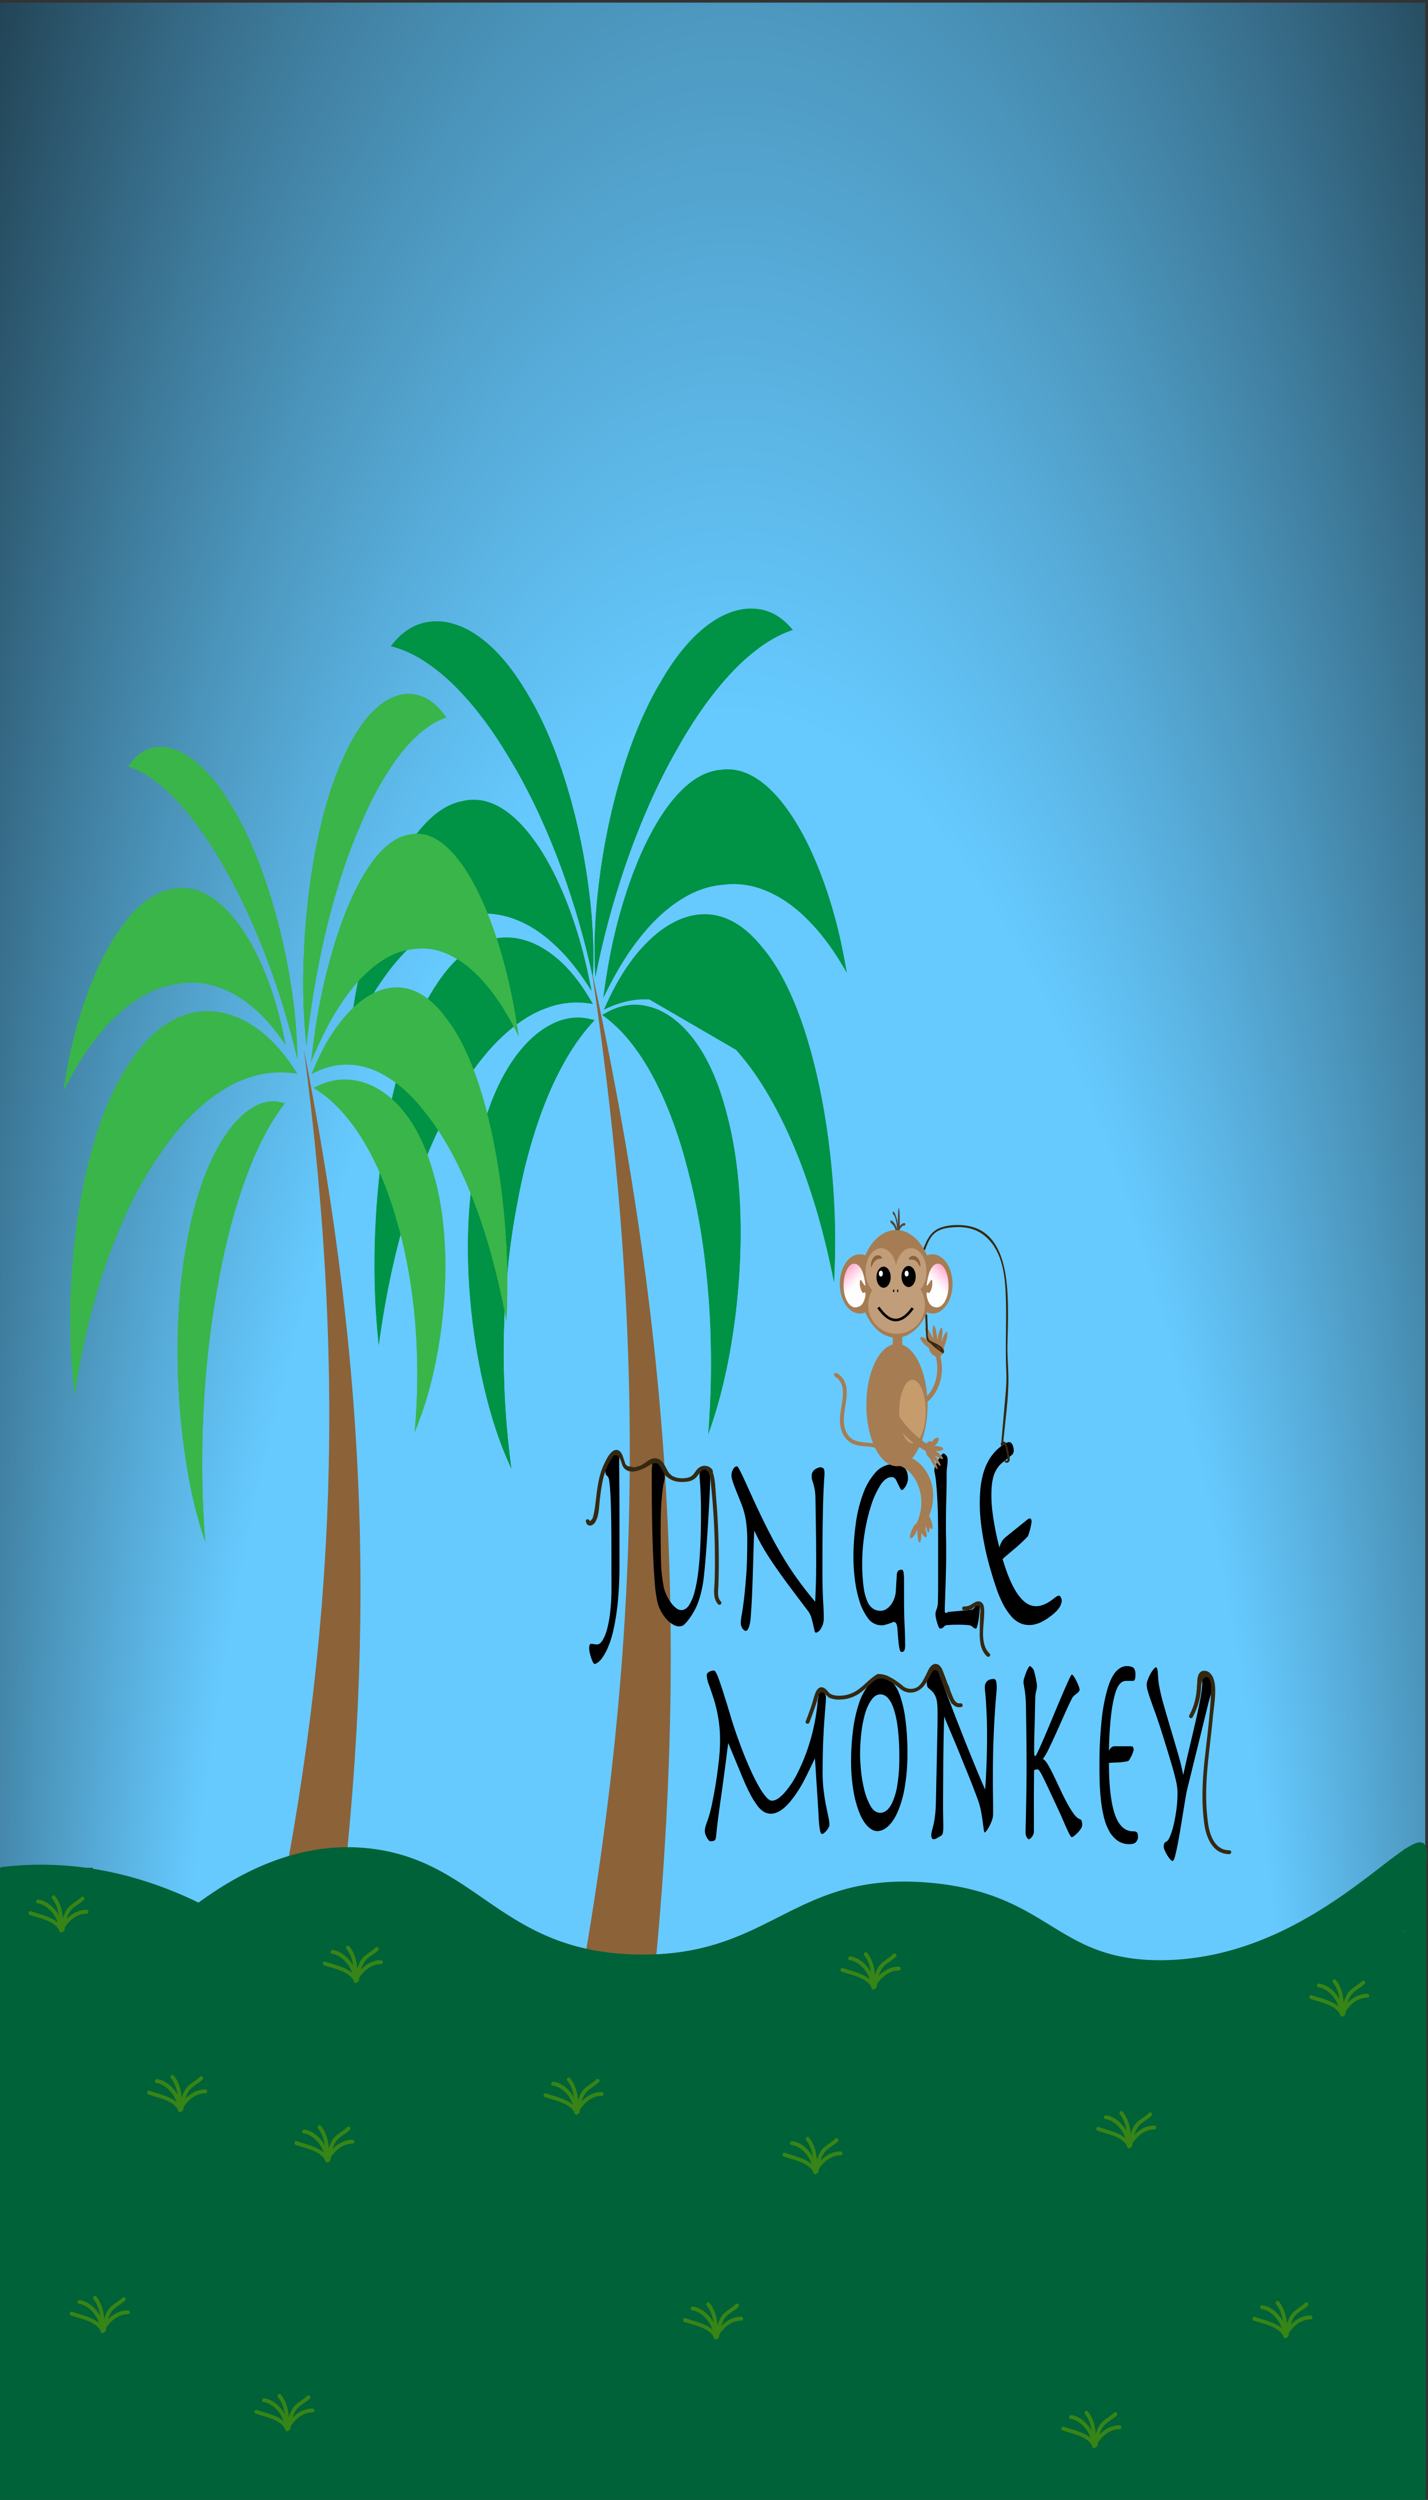 <svg id="Layer_1" data-name="Layer 1" xmlns="http://www.w3.org/2000/svg" xmlns:xlink="http://www.w3.org/1999/xlink" width="1106" height="1935" viewBox="0 0 1106 1935"><rect x="0" y="0" width="1106" height="1935" fill="#333333" stroke="none"/><defs><style>.cls-1{fill:url(#radial-gradient);}.cls-2{fill:#c19d7a;}.cls-3{fill:#8c6239;}.cls-4{fill:#009245;}.cls-5{fill:#a67c52;}.cls-6{fill:#39b54a;}.cls-7{fill:#544436;}.cls-8{fill:url(#linear-gradient);}.cls-9{fill:#fff;}.cls-10{fill:url(#linear-gradient-2);}.cls-11{fill:#c69c6d;}.cls-12{fill:#006238;}.cls-13,.cls-14{fill:none;}.cls-14{stroke:#000;stroke-miterlimit:10;stroke-width:2px;}.cls-15{fill:#352811;}.cls-16{fill:#378417;}</style><radialGradient id="radial-gradient" cx="-3749.44" cy="556.03" fx="-3762.507" fy="1719.048" r="1466.28" gradientTransform="translate(2707.58 -26.53) scale(0.57 1.78)" gradientUnits="userSpaceOnUse"><stop offset="0.53" stop-color="#66caff"/><stop offset="1"/></radialGradient><linearGradient id="linear-gradient" x1="662.38" y1="995.54" x2="642.44" y2="975.59" gradientUnits="userSpaceOnUse"><stop offset="0" stop-color="#fff"/><stop offset="0.1" stop-color="#fff4f9"/><stop offset="0.27" stop-color="#ffd8e8"/><stop offset="0.5" stop-color="#ffaace"/><stop offset="0.55" stop-color="#ff9fc7"/></linearGradient><linearGradient id="linear-gradient-2" x1="10777.87" y1="995.54" x2="10757.93" y2="975.59" gradientTransform="matrix(-1, 0, 0, 1, 11503.5, 0)" xlink:href="#linear-gradient"/></defs><title>forside</title><rect class="cls-1" y="2.03" width="1103.86" height="1924.2"/><ellipse class="cls-2" cx="693.98" cy="994.11" rx="27.04" ry="39.15" transform="translate(-21.53 15.39) rotate(-1.25)"/><path class="cls-3" d="M458.3,751.15c63.37,291.58,77.64,534.14,42.29,836.11q-31.06,5-62.26,7.62C496.7,1300.18,503.46,1053.75,458.3,751.15Z"/><path class="cls-4" d="M460,789.71c-.25.29-.58.65-.93,1a164,164,0,0,0-23.64,34c-8.53,15.46-24.34,49.53-34.46,104-.23,1.2-.44,2.4-.66,3.61s-.45,2.38-.68,3.57c-10.12,54.48-10.18,105.86-9.31,131.64.83,30.78,4,56,5.15,65.57.12.9.22,1.73.3,2.39-.23-.55-.55-1.25-1-2.2-3.46-7.78-12.66-28.45-20.41-63.16a480.86,480.86,0,0,1-11-78.48c-1.9-33.15-.25-64.06,4.91-91.86.14-.72.27-1.43.41-2.15s.26-1.45.39-2.16c5.17-27.8,13.61-51.25,25.1-69.7,11.66-18.71,23.55-27.65,31.47-31.86,15.84-8.81,28.29-5.69,33-4.52C459.23,789.54,459.65,789.65,460,789.71Z"/><path class="cls-4" d="M369.29,895.68c5.16-27.74,13.59-51.15,25.06-69.56,11.63-18.68,23.5-27.6,31.41-31.81,15.8-8.79,28.23-5.68,32.91-4.51l.63.16-.38.43a164.41,164.41,0,0,0-23.67,34c-8.53,15.48-24.37,49.59-34.5,104.14-.22,1.2-.44,2.39-.65,3.59s-.46,2.39-.68,3.59c-10.14,54.54-10.2,106-9.33,131.78.83,30.82,4,56.12,5.16,65.64q.06.51.12,1l-.46-1c-3.46-7.76-12.64-28.39-20.37-63a480.58,480.58,0,0,1-11-78.33c-1.9-33.1-.25-64,4.9-91.69.13-.72.27-1.43.41-2.16l.39-2.16h0m-.37-.41c-.14.72-.27,1.44-.4,2.16s-.27,1.43-.41,2.15c-11.34,61.09-3.79,127.47,6.07,170.66,9.92,44.39,22.14,65.74,21.91,66.93,0,0,0,0,0,0h0c.16-.85-4.55-30.79-5.6-69.62-1.31-39,1-86.84,9.3-131.48.22-1.2.45-2.39.68-3.58s.43-2.4.65-3.6c8.3-44.63,21.52-80.5,34.43-103.9,12.67-23.75,25-34.95,25.19-35.79,0,0,0,0,0,0v.06c-.22,1.19-14.89-7-35.14,4.27-19.85,10.55-45.33,40.66-56.67,101.75Z"/><path class="cls-4" d="M457.76,765.71c-.28-.42-.62-.94-1-1.52-3.93-6.05-14.37-22.12-28.34-34.49-11.61-10.76-35.5-27.91-65-21.84-.65.13-1.3.28-1.95.43l-1.94.37c-29.5,6.07-51.86,32.75-62.57,48.11-12.91,17.9-22.09,38-25.55,45.58-.33.72-.62,1.38-.87,1.9.11-.79.23-1.86.4-3.28,1.4-11.71,5.1-42.8,15.74-78,5.23-17.69,14.3-43.35,27.81-65.16,13.32-21.51,27.71-34,42.76-37.08l1.17-.22,1.17-.26c15-3.1,30.09,3.32,44.71,19.07,14.82,16,25.54,37.56,31.92,52.86,12.92,30.37,18.72,59.51,20.91,70.48C457.4,764,457.6,765,457.76,765.71Z"/><path class="cls-4" d="M359.61,620.75c15-3.09,30,3.31,44.63,19,14.8,16,25.5,37.5,31.87,52.77,12.89,30.3,18.68,59.37,20.86,70.32l.3,1.48-.41-.62c-3.93-6.06-14.39-22.15-28.37-34.54-11.63-10.77-35.55-27.94-65.08-21.86-.65.13-1.3.28-1.94.43s-1.3.24-2,.37c-29.53,6.08-51.92,32.78-62.64,48.16-12.92,17.91-22.11,38.05-25.57,45.63l-.36.79c.05-.47.12-1,.19-1.58,1.39-11.68,5.08-42.7,15.7-77.86,5.22-17.65,14.28-43.26,27.76-65,13.3-21.46,27.66-33.91,42.68-37l1.17-.22,1.16-.26h0m0-1c-.39.08-.78.16-1.17.26l-1.17.22c-33.07,6.81-57.59,58.1-70.7,102.42-13.61,45.06-15.87,83.17-16.51,83.3,0,0,0,0,0,0s0,0,0,0c.45-.1,10.76-26.12,27-48.7,16.21-23.25,38.33-43.07,62.5-48.05.65-.13,1.29-.25,1.94-.36s1.3-.3,1.95-.44c24.16-5,47.35,5.53,64.93,21.82,17.61,15.59,29.57,37,30,36.94,0,0,0,0,0,0l0,0c-.64.13-5.51-36.52-22-75.36-16-38.33-43.7-78.87-76.77-72.06Z"/><path class="cls-4" d="M458.49,776.43l-1.23-.17a66.41,66.41,0,0,0-33.51,3.32c-13,4.42-38.75,18-64.77,59.49q-.86,1.36-1.71,2.76c-.57.89-1.15,1.79-1.72,2.7-26,41.47-41.09,92.89-47.76,119.85a695.93,695.93,0,0,0-14,72.41c-.15,1.06-.29,2-.41,2.78-.07-.84-.17-2-.32-3.46a582.6,582.6,0,0,1-1.89-89.81c1.11-22.4,4.09-56.69,12-92.91,7.79-35.71,18.47-64.55,31.75-85.7.34-.55.68-1.09,1-1.62l1-1.67c13.28-21.15,28.55-33.69,45.4-37.25,17.1-3.61,31.57,2.87,40.7,8.94,18.37,11.74,29.88,31,34.22,38.31C457.79,775.29,458.19,776,458.49,776.43Z"/><path class="cls-4" d="M337.08,764.85c13.25-21.11,28.5-33.62,45.32-37.17,17.06-3.61,31.51,2.86,40.62,8.92,18.33,11.71,29.82,31,34.14,38.23l.59,1-.51-.07a66.36,66.36,0,0,0-33.53,3.32c-13,4.42-38.8,18.05-64.86,59.56-.57.91-1.14,1.83-1.7,2.75s-1.15,1.8-1.72,2.71c-26.05,41.51-41.15,93-47.82,120a699,699,0,0,0-14.05,72.5c-.06.4-.11.78-.16,1.15,0-.5-.1-1-.16-1.66a581.69,581.69,0,0,1-1.89-89.64c1.11-22.34,4.08-56.58,12-92.73C311.1,818,321.77,789.25,335,768.14c.34-.55.68-1.08,1-1.63l1-1.65h0m-.26-.9-1,1.66-1,1.63c-29.17,46.48-41.05,122.83-43.83,178.93-3.09,57.38,2.86,94.64,2.29,95.55l0,0s0,0,0,0c.4-.64,4.45-36.78,14.76-77.06C318.07,923.88,334.36,879,355.68,845c.57-.91,1.14-1.81,1.72-2.7l1.71-2.76c21.32-34,45-52.73,64.7-59.42,19.58-7.35,35.18-2.52,35.58-3.16a.09.09,0,0,0,0-.05s0,0,0,.05c-.57.91-12.81-26.34-36.3-41.36C400.2,720.37,366,717.46,336.82,764Z"/><path class="cls-4" d="M467.08,785.64l1,.75c3.9,3,14.27,10.79,25.22,26.38,9.26,12.71,26.73,41.63,39.61,92.55l.84,3.38c.29,1.1.57,2.22.86,3.33,12.88,50.93,15.61,101.87,16.1,127.71.78,30.79-1,56.83-1.7,66.63-.06.93-.12,1.78-.16,2.46.2-.61.47-1.41.84-2.48,3-8.79,11.08-32.12,17-68.94a524.6,524.6,0,0,0,6.79-81.22c.17-33.48-3.09-63.63-9.66-89.61-.17-.68-.34-1.34-.51-2l-.51-2c-6.57-26-16.17-46.64-28.53-61.39-12.53-15-24.8-20.18-32.87-21.91-16.17-3.86-28.36,3.07-33,5.68C467.81,785.24,467.4,785.48,467.08,785.64Z"/><path class="cls-4" d="M562.56,862.81h0c.17.66.33,1.34.5,2l.52,2c6.56,25.93,9.8,56,9.64,89.44a523.94,523.94,0,0,1-6.78,81.07c-5.86,36.75-13.89,60-16.91,68.8-.16.44-.29.83-.41,1.19,0-.33,0-.67.07-1,.67-9.81,2.47-35.88,1.69-66.71-.48-25.85-3.22-76.86-16.12-127.84-.28-1.12-.57-2.23-.86-3.35s-.55-2.24-.83-3.36c-12.9-51-30.39-79.94-39.66-92.66-11-15.6-21.34-23.46-25.25-26.42l-.4-.3.62-.35c4.58-2.61,16.75-9.52,32.88-5.67,8.07,1.73,20.3,6.93,32.82,21.87,12.34,14.73,21.92,35.34,28.48,61.28m.35-.53c-14.44-57.1-41.28-79.11-61.52-83.46-20.68-4.93-34.8,7.71-35.08,6.59v-.06a.07.07,0,0,0,0,0c.2.78,13,8.08,26.85,27.74,14,19.23,29,50.73,39.56,92.45.29,1.12.56,2.23.84,3.37s.58,2.22.86,3.34c10.55,41.72,15.35,88.45,16.08,127.55,1,38.84-2.13,70-1.93,70.78,0,0,0,0,0,0l0,0c-.28-1.12,10.73-26,18.25-73.15,7.53-45.88,11.56-114.05-2.88-171.15-.17-.67-.34-1.33-.52-2s-.33-1.36-.5-2Z"/><path class="cls-4" d="M467.66,771c.25-.49.56-1.12.9-1.81,3.59-7.21,13.11-26.37,26.31-42.95,11-14.25,33.77-38.63,63.35-41.69.64-.07,1.29-.13,1.95-.17s1.29-.17,1.94-.24c29.58-3.06,53.16,16.5,64.58,28.43,13.73,13.78,23.89,30.9,27.71,37.35.37.61.7,1.17,1,1.61-.14-.75-.32-1.77-.56-3.13-2-11.18-7.29-40.88-19.68-72.54-6.11-15.93-16.45-38.59-31-56.06-14.33-17.23-29.25-25.17-44.34-23.6l-1.17.14-1.17.1c-15.09,1.57-29.68,12.57-43.36,32.7-13.87,20.41-23.38,45.13-28.91,62.27-11.23,34.11-15.47,64.8-17.06,76.35C467.92,769.14,467.78,770.19,467.66,771Z"/><path class="cls-4" d="M557.46,596.94h0l1.16-.11,1.18-.14c15.06-1.56,30,6.37,44.26,23.56,14.51,17.44,24.83,40.06,30.93,56,12.36,31.6,17.65,61.23,19.64,72.39.09.55.18,1.06.27,1.51-.13-.22-.27-.44-.4-.67-3.83-6.46-14-23.6-27.75-37.39-11.43-11.94-35-31.53-64.65-28.46-.65.07-1.3.14-2,.23l-1.94.17c-29.62,3.08-52.45,27.48-63.42,41.75-13.22,16.59-22.75,35.78-26.34,43l-.37.74c.07-.46.14-1,.22-1.56,1.59-11.53,5.81-42.15,17-76.18,5.52-17.11,15-41.79,28.86-62.17,13.66-20.09,28.21-31.07,43.28-32.63m0-1.05C524.28,599.33,498.9,648.08,485,691c-14.37,43.63-17.29,81.48-17.93,81.55l0,0s0,0,0,0c.46,0,11.21-25,27.86-45.9,16.59-21.58,39-39.13,63.27-41.65.65-.07,1.3-.12,1.95-.17s1.3-.17,2-.23c24.23-2.52,47.21,10.33,64.5,28.4,17.32,17.37,28.91,40,29.37,40,0,0,0,0,0,0l0,0c-.64.07-4.87-37-20.72-77.54-15.31-39.92-42.31-83.24-75.47-79.81l-1.17.15c-.39,0-.78.06-1.17.1Z"/><path class="cls-4" d="M570.32,812.19c.62.72,1.23,1.46,1.84,2.21s1.23,1.42,1.85,2.15c28,33.11,45.6,79.47,53.63,104.16,9.77,29.16,15.52,57,17.69,67.5.2,1,.39,1.91.54,2.63,0-.85.08-2,.14-3.53a584.19,584.19,0,0,0-2.8-89.67c-2.27-21.87-7-55-16.75-88.46-9.59-33-21.69-58.33-36-75.22l-1.11-1.3-1.11-1.33c-14.27-16.89-30.08-24.61-47-23-17.14,1.68-31.16,12.57-39.9,21.41-17.61,17.3-28,40-31.94,48.55-.48,1-.84,1.81-1.11,2.38.34-.14.75-.33,1.22-.54,4.84-2.2,17.69-8,33.4-7"/><path class="cls-4" d="M503,772.61c-15.72-1-28.59,4.85-33.44,7l-.5.23c.16-.35.34-.73.53-1.16,3.92-8.52,14.31-31.17,31.87-48.44,8.73-8.82,22.72-19.69,39.84-21.37,16.87-1.66,32.64,6.05,46.89,22.91m0,0h0c.37.43.73.88,1.1,1.32l1.11,1.3c14.25,16.86,26.33,42.12,35.9,75.08C636,843,640.74,876,643,897.82a584.59,584.59,0,0,1,2.8,89.49c0,.63,0,1.19-.08,1.7-.07-.35-.14-.71-.22-1.09-2.17-10.5-7.93-38.39-17.71-67.59-8-24.71-25.69-71.12-53.69-104.27-.61-.72-1.23-1.44-1.85-2.15s-1.22-1.48-1.84-2.21m-.2,1,1.84,2.21c.61.71,1.23,1.43,1.84,2.16,22.92,27.12,41.43,66.66,53.57,104,12.32,36.78,18.23,71.38,18.66,71.89,0,0,0,0,0,0s0,0,0,0c-.61-.72,3.34-39.52-2.71-95.48-5.69-54.8-21.45-126.86-52.81-164l-1.11-1.29-1.1-1.33h0c-31.37-37.13-65.14-23.7-87.05-1.56-22.52,22.14-33.23,52.94-33.84,52.22a.08.08,0,0,1,0-.06s0,0,0,0c.43.51,15.65-9.08,35.46-7.83"/><path class="cls-4" d="M459,755.21c-.15-.62-.32-1.39-.51-2.23-2-8.88-7.35-32.48-16.16-59.33-7.25-22.59-23.07-66.5-47.62-106.72-.54-.88-1.08-1.76-1.63-2.63s-1.07-1.78-1.61-2.66C367,541.42,344.28,522.25,333,514.4a89.17,89.17,0,0,0-28.69-14.13l-1-.3c.23-.26.53-.62.93-1.1,3.26-4,11.92-14.48,26.86-16.92,7.41-1.4,19.34-1.24,34.09,7.41,14.54,8.53,28.26,23.26,40.79,43.78l1,1.6c.33.53.66,1.06,1,1.59,12.53,20.52,23.3,45.91,32,75.47a491.91,491.91,0,0,1,15.63,74c4.68,34.57,3.92,58,3.64,66.89C459.07,753.79,459.05,754.6,459,755.21Z"/><path class="cls-4" d="M407.75,536.62C420.25,557.1,431,582.45,439.7,612a491.93,491.93,0,0,1,15.6,73.91c4.67,34.49,3.91,57.92,3.63,66.73,0,.44,0,.84,0,1.2-.06-.29-.13-.6-.2-.91-2-8.89-7.36-32.51-16.18-59.4-7.26-22.62-23.1-66.57-47.68-106.84-.54-.89-1.08-1.76-1.62-2.62l-1.62-2.68C367,541.08,344.31,521.89,333,514a89.29,89.29,0,0,0-28.72-14.14l-.43-.13.44-.53c3.25-4,11.9-14.45,26.8-16.89,7.4-1.4,19.31-1.24,34,7.4,14.51,8.51,28.21,23.22,40.71,43.7.33.53.65,1.06,1,1.61l1,1.57h0m.16-.59-1-1.58-1-1.6c-27.53-45.09-56.45-54.79-75-51.3-19.1,3.14-27.91,19.38-28.45,18.5,0,0,0,0,0-.05a.08.08,0,0,0,0,0c.38.62,13.36,2.41,30.44,14.73,17.16,11.88,38.38,34.21,58.5,67.16.54.88,1.07,1.77,1.61,2.67s1.08,1.75,1.62,2.63c20.12,32.95,36.6,72.4,47.57,106.59,11.12,33.87,16.68,62.45,17.06,63.07,0,0,0,0,0,0l0,0c-.54-.88,2.34-26.84-3.64-71.06C450,642.65,435.44,581.13,407.91,536Z"/><path class="cls-4" d="M613.46,487.37l-1,.39c-4.12,1.52-15.07,5.57-28.48,16.44C572.74,513,550.33,534,526.34,576.13c-.52.93-1.05,1.86-1.57,2.8l-1.59,2.76c-24,42.18-39.2,87.34-46.13,110.5-8.45,27.55-13.46,51.56-15.34,60.6l-.48,2.27c0-.61-.06-1.41-.11-2.48-.4-8.81-1.48-32.21,2.72-67.14a511.69,511.69,0,0,1,14.62-75.26c8.3-30.25,18.72-56.49,31-78l1-1.65c.31-.57.63-1.13.94-1.69,12.24-21.52,25.76-37.35,40.17-47.05,14.62-9.84,26.55-11,34-10.17,15,1.24,23.76,11,27.08,14.75C612.93,486.8,613.23,487.13,613.46,487.37Z"/><path class="cls-4" d="M511.4,529.11c12.22-21.48,25.71-37.28,40.09-47,14.6-9.83,26.5-10.95,33.91-10.15,14.93,1.23,23.71,11,27,14.71l.45.5-.42.16c-4.13,1.52-15.09,5.58-28.51,16.45-11.23,8.77-33.66,29.79-57.68,72-.53.93-1,1.86-1.57,2.79l-1.59,2.77c-24,42.23-39.25,87.44-46.19,110.62-8.45,27.59-13.47,51.63-15.36,60.68-.07.32-.13.64-.2.94,0-.36,0-.76-.05-1.19-.4-8.79-1.48-32.15,2.72-67a510.49,510.49,0,0,1,14.58-75.12c8.29-30.19,18.69-56.39,30.9-77.87.32-.55.63-1.1,1-1.66s.63-1.13.94-1.68h0m-.17-.57c-.32.55-.63,1.11-1,1.68l-.95,1.66c-26.89,47.29-40.6,110-45.66,153.55-5.37,44.68-2.13,70.39-2.66,71.31,0,0,0,0,0,0h0c.37-.65,5.54-29.67,16.18-64.42,10.5-35.06,26.44-75.82,46.09-110.38.53-.92,1.05-1.84,1.59-2.76s1-1.87,1.57-2.79C546.08,541.86,567,517.83,584,504.57c16.91-13.7,29.86-16.54,30.23-17.19a.08.08,0,0,0,0,0l0,.05c-.52.92-9.55-14.6-28.69-16.19-18.61-2-47.38,10-74.27,57.34Z"/><path class="cls-5" d="M708.16,1089.86a20.55,20.55,0,0,0,1.62-3.92c11.05-3.11,22-21.92,12.63-42.25a35.67,35.67,0,0,1,5.65,4.87C734.1,1071.36,720.11,1088.38,708.16,1089.86Z"/><rect class="cls-5" x="691.39" y="1034.05" width="7.44" height="26.59"/><path class="cls-6" d="M220.18,854.13l-.76,1A179.26,179.26,0,0,0,199.71,889c-7.21,15.3-20.74,48.93-30.42,102.22l-.63,3.53c-.21,1.16-.43,2.32-.64,3.49-9.68,53.29-11.32,103.24-11.43,128.26-.3,29.9,1.39,54.36,2,63.57.06.88.12,1.67.16,2.31-.17-.51-.39-1.19-.7-2.1-2.49-7.45-9.1-27.24-14.14-60.73a557.21,557.21,0,0,1-6.23-75.92c-.47-32.17,1.79-62.27,6.73-89.46.13-.7.25-1.39.39-2.1s.25-1.42.38-2.12c4.93-27.19,12.32-50.26,22-68.56,9.78-18.57,19.44-27.65,25.82-32,12.77-9.08,22.5-6.45,26.16-5.47C219.6,854,219.93,854.08,220.18,854.13Z"/><path class="cls-6" d="M145.35,960.09c4.92-27.13,12.3-50.16,21.92-68.43,9.76-18.53,19.4-27.6,25.78-31.94,12.73-9.06,22.45-6.44,26.1-5.46l.5.14-.32.42a181,181,0,0,0-19.73,33.81c-7.21,15.32-20.76,49-30.45,102.35l-.63,3.51c-.22,1.17-.43,2.34-.64,3.51-9.69,53.35-11.33,103.35-11.45,128.4-.3,29.93,1.4,54.42,2,63.64q0,.49.06,1l-.33-1c-2.49-7.43-9.09-27.18-14.12-60.6a555.87,555.87,0,0,1-6.21-75.79c-.47-32.11,1.78-62.15,6.71-89.28l.39-2.11c.12-.71.25-1.42.38-2.11h0m-.29-.38c-.12.7-.25,1.41-.37,2.11s-.26,1.4-.39,2.11c-10.85,59.74-7,124-.51,165.68,6.45,42.83,15.43,63.18,15.22,64.35l0,0s0,0,0,0c.15-.82-2.64-29.77-2.27-67.48.18-37.88,3.49-84.45,11.42-128.11.21-1.17.43-2.34.65-3.5s.41-2.35.62-3.52c7.93-43.66,19.48-79,30.39-102.11,10.74-23.51,20.83-34.8,21-35.62v0a.13.13,0,0,1,0,.06c-.21,1.17-11.53-6.31-27.86,5.3-16,10.9-37,41-47.87,100.75Z"/><path class="cls-3" d="M235.41,812.74c49.45,250.85,57,456.69,22.89,710.63q-26.56,5-53.27,7.85C259.07,1283.46,269.49,1073.46,235.41,812.74Z"/><path class="cls-6" d="M220.86,807.85c-.25-.33-.55-.76-.88-1.24-3.48-5-12.73-18.17-25.24-28.22-10.41-8.75-31.9-22.61-58.89-17-.6.12-1.19.26-1.78.4s-1.19.22-1.78.34c-27,5.58-47.84,28.2-57.87,41.19-12.07,15.13-20.78,32.05-24.06,38.42-.32.61-.6,1.16-.83,1.59.11-.66.24-1.55.42-2.74a357.51,357.51,0,0,1,15.68-65.25C70.7,760.49,79.41,739,92.1,720.55c12.51-18.15,25.84-28.8,39.61-31.65l1.07-.2,1.07-.24c13.77-2.85,27.38,2.22,40.44,15.08,13.24,13,22.64,30.82,28.2,43.45,11.26,25.06,16,49.22,17.85,58.32C220.56,806.42,220.73,807.24,220.86,807.85Z"/><path class="cls-6" d="M133.86,688.89c13.75-2.84,27.32,2.22,40.36,15.05,13.22,13,22.6,30.78,28.15,43.38,11.23,25,16,49.12,17.81,58.19.09.46.18.86.25,1.23l-.36-.51c-3.48-5-12.74-18.19-25.27-28.25-10.42-8.77-31.93-22.64-59-17q-.9.18-1.77.39l-1.79.34c-27,5.6-47.9,28.24-57.93,41.23C62.27,818.06,53.54,835,50.26,841.37l-.34.66c.06-.39.12-.83.19-1.32a357.23,357.23,0,0,1,15.65-65.12c5.06-14.8,13.75-36.29,26.42-54.67,12.49-18.11,25.79-28.74,39.54-31.58.36-.08.71-.15,1.07-.21l1.07-.24h0m0-.87-1.07.24c-.36.06-.71.13-1.07.21-30.26,6.26-53.49,49.42-66.2,86.57C52.33,812.8,49.61,844.59,49,844.71l0,0s0,0,0,0c.42-.09,10.26-22,25.49-41,15.17-19.65,35.68-36.56,57.8-41.14l1.78-.34q.88-.21,1.77-.39c22.12-4.58,43.08,3.75,58.83,17C210.46,791.48,221,809.12,221.42,809c0,0,0,0,0,0l0,0c-.59.12-4.4-30.31-18.81-62.37C188.69,715,164.11,681.76,133.84,688Z"/><path class="cls-6" d="M229.57,830.56c-.35,0-.79-.09-1.28-.15a75.89,75.89,0,0,0-34.85,3.12c-13.55,4.17-40.32,17-67.39,56.05-.59.85-1.18,1.72-1.77,2.6s-1.2,1.69-1.79,2.54c-27.07,39.06-42.75,87.5-49.69,112.9a599,599,0,0,0-14.59,68.22c-.16,1-.31,1.89-.43,2.61-.07-.79-.18-1.84-.33-3.25a497.84,497.84,0,0,1-2-84.61c1.16-21.1,4.26-53.4,12.48-87.53,8.11-33.64,19.22-60.8,33-80.73l1.08-1.53c.36-.53.71-1,1.07-1.56,13.81-19.93,29.7-31.74,47.23-35.09,17.78-3.41,32.84,2.7,42.34,8.42,19.1,11,31.08,29.24,35.59,36.09C228.85,829.49,229.26,830.11,229.57,830.56Z"/><path class="cls-6" d="M103.27,819.66c13.78-19.89,29.65-31.67,47.14-35,17.75-3.4,32.78,2.69,42.27,8.4,19.06,11,31,29.19,35.51,36l.61.92-.52-.06A75.92,75.92,0,0,0,193.39,833c-13.57,4.17-40.36,17-67.47,56.11l-1.77,2.59c-.6.85-1.2,1.7-1.79,2.56-27.1,39.1-42.8,87.6-49.75,113A601.59,601.59,0,0,0,58,1075.62c-.06.37-.12.74-.17,1.08,0-.47-.11-1-.17-1.56a524.33,524.33,0,0,1,10.5-171.8c8.09-33.58,19.18-60.69,33-80.58.35-.52.71-1,1.08-1.54s.7-1,1.06-1.56h0m-.27-.85c-.35.52-.71,1-1.06,1.57s-.72,1-1.08,1.53c-30.35,43.79-42.7,115.71-45.6,168.56-3.21,54,3,89.16,2.38,90l0,0s0,0,0,0c.42-.61,4.64-34.65,15.36-72.59,10.5-38.45,27.45-80.77,49.63-112.77.59-.86,1.19-1.71,1.79-2.55s1.18-1.74,1.78-2.6c22.17-32,46.8-49.68,67.3-56,20.38-6.92,36.6-2.37,37-3,0,0,0,0,0,0a.07.07,0,0,1,0,0c-.6.86-13.32-24.82-37.76-39C168.94,777.76,133.35,775,103,818.81Z"/><path class="cls-6" d="M243.45,842l.93.61a101.39,101.39,0,0,1,24,21.69c8.83,10.44,25.48,34.21,37.76,76.07.27.92.53,1.85.8,2.78s.55,1.82.82,2.74c12.27,41.86,14.88,83.73,15.34,105a498.58,498.58,0,0,1-1.61,54.76c-.06.77-.12,1.47-.16,2,.19-.49.45-1.15.81-2,2.88-7.22,10.55-26.41,16.16-56.67a375,375,0,0,0,6.47-66.76c.15-27.52-2.95-52.3-9.21-73.66-.16-.55-.33-1.09-.49-1.64s-.32-1.12-.48-1.67c-6.27-21.36-15.42-38.34-27.2-50.46-11.95-12.31-23.64-16.59-31.34-18-15.41-3.17-27,2.52-31.41,4.67Z"/><path class="cls-6" d="M334.46,905.44h0c.16.54.32,1.1.48,1.65l.49,1.66c6.25,21.32,9.35,46,9.19,73.52a372,372,0,0,1-6.46,66.64c-5.59,30.2-13.24,49.34-16.12,56.55-.15.36-.28.68-.39,1,0-.26,0-.55.06-.83a499.17,499.17,0,0,0,1.62-54.83c-.46-21.26-3.07-63.18-15.37-105.09-.27-.92-.54-1.83-.82-2.75s-.52-1.84-.8-2.76c-12.29-41.91-29-65.71-37.8-76.17a101.33,101.33,0,0,0-24.07-21.71l-.38-.25.59-.29c4.37-2.14,16-7.82,31.35-4.66,7.68,1.42,19.35,5.7,31.28,18,11.76,12.1,20.9,29,27.15,50.36m.33-.43c-13.76-46.93-39.35-65-58.64-68.6-19.71-4-33.17,6.34-33.44,5.42a.07.07,0,0,1,0-.05s0,0,0,0c.19.64,12.43,6.64,25.6,22.8,13.36,15.81,27.65,41.7,37.71,76,.27.92.53,1.84.8,2.77s.55,1.83.82,2.74c10.06,34.3,14.63,72.71,15.33,104.85.94,31.93-2,57.53-1.84,58.18,0,0,0,0,0,0l0,0c-.27-.92,10.22-21.41,17.39-60.13,7.18-37.71,11-93.74-2.74-140.67-.17-.56-.33-1.1-.5-1.65s-.31-1.12-.48-1.67Z"/><path class="cls-6" d="M241.15,820.47c.22-.49.48-1.11.77-1.8,3.06-7.2,11.19-26.33,22.47-42.87,9.36-14.22,28.84-38.55,54.1-41.62l1.66-.17,1.67-.23c25.25-3.06,45.39,16.47,55.15,28.38,11.73,13.75,20.4,30.84,23.67,37.27.31.61.59,1.17.82,1.61-.13-.75-.28-1.77-.49-3.13-1.7-11.16-6.22-40.8-16.8-72.39-5.22-15.91-14.05-38.52-26.47-56-12.24-17.19-25-25.12-37.87-23.55l-1,.13-1,.11c-12.89,1.56-25.34,12.54-37,32.63-11.84,20.38-20,45-24.69,62.16-9.59,34-13.21,64.67-14.57,76.2C241.38,818.64,241.25,819.69,241.15,820.47Z"/><path class="cls-6" d="M317.84,646.77h0l1-.1c.34-.06.67-.1,1-.14,12.86-1.56,25.58,6.35,37.8,23.51,12.4,17.41,21.21,40,26.42,55.85,10.56,31.54,15.07,61.12,16.77,72.25.08.56.16,1.06.23,1.51-.11-.22-.23-.44-.34-.67-3.27-6.44-12-23.55-23.7-37.32-9.76-11.92-29.92-31.47-55.21-28.4-.56.06-1.11.14-1.67.23s-1.1.1-1.66.17c-25.29,3.07-44.79,27.43-54.16,41.67C253,791.89,244.89,811,241.82,818.25c-.1.25-.21.5-.31.74q.09-.71.18-1.56c1.36-11.51,5-42.07,14.54-76,4.72-17.08,12.82-41.7,24.65-62,11.66-20.05,24.1-31,37-32.57m0-1c-28.33,3.44-50,52.1-61.84,95-12.27,43.54-14.76,81.32-15.31,81.39l0,0s0,0,0,0c.39-.05,9.57-25,23.79-45.81,14.17-21.54,33.34-39.06,54-41.57.55-.07,1.1-.13,1.66-.17l1.66-.24c20.7-2.51,40.32,10.32,55.09,28.35C391.7,780,401.6,802.58,402,802.54c0,0,0,0,0,0l0,0c-.56.06-4.17-37-17.7-77.39-13.08-39.85-36.14-83.09-64.45-79.66l-1,.14-1,.1Z"/><path class="cls-6" d="M241.81,830.62l1-.5c4.1-2,15-7.28,28.29-6.38,11.14.34,33.36,5.39,57.06,35.43l1.56,2,1.56,2c23.7,30,38.64,72.11,45.43,94.52a568,568,0,0,1,15,61.26c.17.91.33,1.73.46,2.38,0-.77.06-1.81.12-3.2a569,569,0,0,0-2.38-81.37c-1.92-19.85-5.94-49.89-14.18-80.28-8.13-30-18.38-52.93-30.47-68.26-.31-.4-.62-.78-.94-1.17s-.62-.81-.94-1.21c-12.09-15.33-25.48-22.34-39.79-20.83-14.53,1.53-26.4,11.41-33.81,19.43-14.91,15.7-23.73,36.3-27.05,44.05C242.34,829.4,242,830.1,241.81,830.62Z"/><path class="cls-6" d="M343.32,786.24h0l.93,1.2.94,1.18c12.07,15.3,22.3,38.22,30.41,68.13,8.23,30.34,12.24,60.32,14.16,80.13a566.27,566.27,0,0,1,2.37,81.21c0,.57,0,1.08-.06,1.54-.06-.32-.12-.65-.19-1a570,570,0,0,0-15-61.33c-6.8-22.42-21.76-64.54-45.48-94.62-.52-.66-1-1.31-1.57-2s-1-1.34-1.55-2c-23.73-30.08-46-35.14-57.13-35.47-13.32-.9-24.22,4.39-28.33,6.39l-.42.2c.14-.31.29-.66.45-1,3.32-7.74,12.12-28.3,27-44,7.39-8,19.25-17.87,33.74-19.4,14.3-1.5,27.66,5.49,39.73,20.79m.17-.88c-26.57-33.69-55.18-21.5-73.73-1.41-19.08,20.09-28.16,48-28.68,47.38a.43.43,0,0,1,0-.05,0,0,0,0,0,0,.05c.37.46,13.26-8.24,30-7.11,16.86.51,37.58,10.78,57,35.39l1.56,2,1.56,2c19.42,24.62,35.1,60.5,45.38,94.41,10.44,33.38,15.44,64.77,15.81,65.23,0,0,0,0,0,0h0c-.52-.66,2.83-35.86-2.3-86.65-4.82-49.72-18.17-115.12-44.73-148.8l-.94-1.18-.94-1.2Z"/><path class="cls-6" d="M230.14,818.85c-.13-.54-.29-1.21-.47-1.94-1.9-7.72-6.95-28.21-14.82-51.66-6.48-19.71-20.43-58.1-41-93.68l-1.36-2.33c-.44-.79-.9-1.57-1.35-2.35-20.56-35.58-38.86-53-47.93-60.19-10.86-9-19.5-12.12-22.75-13.32l-.81-.3.67-.91c2.37-3.27,8.66-11.95,20.13-13.45,5.68-.9,14.92-.28,26.67,7.77,11.58,7.92,22.77,21.15,33.26,39.3.28.47.54.93.81,1.41l.82,1.4c10.49,18.16,19.82,40.42,27.71,66.19a492.4,492.4,0,0,1,15,64.27,374.2,374.2,0,0,1,5.41,57.65C230.12,817.63,230.13,818.32,230.14,818.85Z"/><path class="cls-6" d="M182,628.86c10.47,18.11,19.78,40.34,27.65,66a491.5,491.5,0,0,1,14.95,64.17A373.36,373.36,0,0,1,230,816.6c0,.38,0,.72,0,1-.06-.25-.13-.52-.2-.79-1.9-7.73-6.95-28.25-14.83-51.72-6.49-19.74-20.46-58.17-41-93.79L172.55,669c-.45-.79-.9-1.58-1.36-2.36-20.58-35.62-38.9-53-48-60.26-10.88-9-19.52-12.14-22.77-13.33l-.34-.12c.09-.14.2-.28.32-.45,2.36-3.26,8.65-11.93,20.09-13.42,5.67-.9,14.89-.28,26.62,7.75,11.56,7.91,22.73,21.11,33.2,39.23l.82,1.42.81,1.39h0m.1-.51-.81-1.4-.81-1.41c-23.06-39.89-45.82-49.4-60-47.16-14.66,1.91-20.85,15.52-21.3,14.74,0,0,0,0,0,0s0,0,0,0c.32.55,10.43,2.62,24.13,13.91,13.74,10.91,31,31,47.88,60.12.45.78.9,1.56,1.35,2.36s.91,1.54,1.36,2.32c16.85,29.15,31.14,63.73,41,93.57,9.92,29.57,15.33,54.37,15.64,54.92,0,0,0,0,0,0l0,0c-.45-.78.77-23-5.58-61.24-6-37.33-19.7-90.81-42.76-130.7Z"/><path class="cls-6" d="M345.23,555.13l-.82.32c-3.26,1.24-11.92,4.54-22.18,14.39-8.6,7.91-25.58,27.14-42.59,67.09l-1.11,2.65c-.38.86-.76,1.74-1.13,2.61-17,39.95-26.72,83.38-31,105.71-5.23,26.54-7.89,49.82-8.89,58.58-.09.83-.18,1.59-.25,2.2-.05-.6-.13-1.39-.23-2.45a460.58,460.58,0,0,1-1.76-65.79,567.17,567.17,0,0,1,7.44-73c5-29.2,11.88-54.34,20.56-74.72.23-.53.45-1.05.68-1.57s.45-1.07.67-1.59c8.68-20.39,18.73-35.11,29.88-43.74,11.31-8.76,20.93-9.12,27-7.88,12.23,2.14,20,12.33,22.88,16.16C344.76,554.54,345,554.89,345.23,555.13Z"/><path class="cls-6" d="M264.72,589.81c8.66-20.34,18.69-35,29.82-43.65,11.29-8.75,20.89-9.11,27-7.87,12.21,2.14,19.93,12.31,22.83,16.13l.4.52-.34.13c-3.26,1.24-11.93,4.55-22.2,14.4-8.62,7.92-25.61,27.17-42.64,67.17-.38.88-.75,1.76-1.12,2.65s-.75,1.74-1.13,2.62c-17,40-26.74,83.47-31,105.81-5.24,26.58-7.9,49.88-8.9,58.65,0,.32-.07.62-.1.92,0-.36-.08-.75-.12-1.18a459.28,459.28,0,0,1-1.75-65.65,566.19,566.19,0,0,1,7.42-72.9c5-29.14,11.87-54.24,20.53-74.58.22-.53.45-1.05.68-1.58s.44-1.06.67-1.59h0m-.18-.57-.67,1.59c-.23.52-.45,1-.67,1.57-19.08,44.79-26.52,105.51-28,148-1.74,43.57,2.41,69,2,69.9l0,0h0c.27-.62,2.75-28.8,9.36-62.28,6.46-33.8,17-72.85,31-105.58l1.12-2.61,1.12-2.65c13.94-32.73,29.52-55.05,42.54-67,12.94-12.41,23.3-14.39,23.56-15a0,0,0,0,0,0,0,.07.07,0,0,1,0,.05c-.37.87-8.63-14.94-24.28-17.68-15.24-3.11-37.92,6.92-57,51.72Z"/><path d="M478.45,1240.55a183.56,183.56,0,0,1-3.41,21.38,74.28,74.28,0,0,1-4.46,13.88,41.14,41.14,0,0,1-4.55,7.92,12.61,12.61,0,0,1-3.65,3.48,7.82,7.82,0,0,1-1.8.76c-.37,0-.8-.44-1.28-1.31a20.77,20.77,0,0,1-1.37-3.25q-.66-2-1.14-4a17.34,17.34,0,0,1-.47-3.79c0-2.17.54-3.26,1.61-3.26a7.76,7.76,0,0,1,1.8.22,14.68,14.68,0,0,0,2.94.22c1.26,0,2.53-1,3.79-2.82a31.59,31.59,0,0,0,3.51-8.25,85,85,0,0,0,2.6-13.67,159.86,159.86,0,0,0,1-18.88q0-22.14-.05-36.46t-.29-23.54q-.23-9.23-.56-14.43t-.9-9.12a6.07,6.07,0,0,0-.76-2.38,5.92,5.92,0,0,0-1-1.09,3.19,3.19,0,0,1-.85-1.19,7.64,7.64,0,0,1-.33-2.71,10,10,0,0,1,1-3.69,46.16,46.16,0,0,1,2.46-4.78,34.15,34.15,0,0,1,2.85-4.12c.94-1.16,1.67-1.74,2.18-1.74s1,.58,1.51,1.74a10.78,10.78,0,0,1,.76,4.34q0,6.94.1,19t.09,25.93v34.94A293,293,0,0,1,478.45,1240.55Z"/><path d="M505.26,1133c.29-1.45.9-2.17,1.85-2.17.44,0,1.09.43,1.94,1.3a23.37,23.37,0,0,1,2.56,3.15,30.14,30.14,0,0,1,2.28,3.9,8.88,8.88,0,0,1,1,3.8,13,13,0,0,1-.52,3.58,48.73,48.73,0,0,0-1.09,6q-.57,4.13-1.09,11.72t-.52,20.83q0,13.89.33,24.19a112.48,112.48,0,0,0,1.94,18.34,27.17,27.17,0,0,0,2.28,7,35.13,35.13,0,0,0,3.55,6,19.07,19.07,0,0,0,4,4.12,6.59,6.59,0,0,0,3.79,1.52q3.6,0,6.16-3.9a36,36,0,0,0,4.26-10.31,107,107,0,0,0,2.7-14.43c.67-5.35,1.15-10.81,1.47-16.39s.52-11,.62-16.16.14-9.77.14-13.67q0-7.82-.19-13c-.13-3.47-.25-6.3-.38-8.47s-.25-3.83-.38-5a25.92,25.92,0,0,1-.19-2.82c0-1.88.35-3.18,1-3.9a3.4,3.4,0,0,1,2.56-1.09,4.19,4.19,0,0,1,3.27,1.85,8.75,8.75,0,0,1,1.47,5.53q0,2.6-.28,8.79t-.72,14.1q-.42,7.93-1,16.82t-1.18,17q-.63,8.14-1.28,14.76t-1.24,10.09q-2.27,12.81-6.39,20.29t-8.2,11.18a4.8,4.8,0,0,1-2,1.08,8.13,8.13,0,0,1-1.89.22,9.65,9.65,0,0,1-4.36-1.3,19.74,19.74,0,0,1-4.88-3.8,31.09,31.09,0,0,1-7.63-14.43,112.53,112.53,0,0,1-1.94-14.87q-.81-9.87-1.33-23.11t-.76-29q-.24-15.72-.23-32.22A42.42,42.42,0,0,1,505.26,1133Z"/><path d="M577.66,1176.54a64.19,64.19,0,0,0-3.94-13.78q-2.37-5.87-3.79-9.44t-2.18-5.86a33.35,33.35,0,0,1-1-3.47,11.64,11.64,0,0,1-.24-2.28,9.62,9.62,0,0,1,1.23-4.34c.82-1.59,1.84-2.39,3-2.39a.91.91,0,0,1,.61.33,10.86,10.86,0,0,1,1.23,2c.6,1.08,1.44,2.75,2.52,5s2.52,5.39,4.35,9.44q7.49,16.71,13.79,29.3t12.37,22.78q6.06,10.2,12.27,18.77t13.5,17.25q.2-4.77.33-8.46t.24-6.95q.09-3.26.14-6.61c0-2.24.05-4.67.05-7.27q0-14.32-.19-26.26t-.38-24.3a45.18,45.18,0,0,0-.57-7,42,42,0,0,0-1-4.34c-.35-1.15-.67-2.17-.95-3a9.8,9.8,0,0,1-.43-3,6.15,6.15,0,0,1,2.61-5.32,9.67,9.67,0,0,1,2.27-1.19,6.11,6.11,0,0,1,2-.44,3.61,3.61,0,0,1,2.09.76c.69.51,1,1.7,1,3.58,0,1.16-.08,2.75-.24,4.78s-.35,5.6-.57,10.74-.41,12.44-.57,21.91-.23,22.32-.23,38.52q0,7.38.14,12.91t.38,9.77c.15,2.82.28,5.32.38,7.48s.14,4.27.14,6.3a15,15,0,0,1-.76,5,14.74,14.74,0,0,1-1.75,3.58,7.52,7.52,0,0,1-2,2.06,3.41,3.41,0,0,1-1.7.65c-.38,0-.72-.62-1-1.84s-.62-2.68-1-4.34-.84-3.44-1.38-5.32a15.06,15.06,0,0,0-2.23-4.77q-7.57-10-13.17-17.47t-9.66-13.24q-4.08-5.75-6.92-10.09t-5-8q-2.15-3.69-3.84-7t-3.41-7q-.29,4.77-.52,13t-.53,17.9q-.28,9.66-.71,19.42t-1.09,17.58a25.68,25.68,0,0,1-1.51,7.38c-.7,1.59-1.42,2.38-2.18,2.38a2.43,2.43,0,0,1-1.19-.43,4.76,4.76,0,0,1-1.32-1.3,8.89,8.89,0,0,1-1-2,6.34,6.34,0,0,1-.43-2.38,41.83,41.83,0,0,1,.8-6.62c.54-3,1.11-7,1.71-11.94s1.17-11.06,1.71-18.22.8-15.59.8-25.29A107.91,107.91,0,0,0,577.66,1176.54Z"/><path d="M695.58,1215.92a3.39,3.39,0,0,1,2.75-.87,1.22,1.22,0,0,1,.95.44,5.11,5.11,0,0,1,.61,2.28,52.53,52.53,0,0,1,.29,5.64q0,3.79,0,10.74,0,14.53.43,23.54t.43,15.3a13,13,0,0,1-.52,4.34,2.14,2.14,0,0,1-2.23,1.3,1.09,1.09,0,0,1-1-.65,9.64,9.64,0,0,1-.76-2.49c-.25-1.23-.49-3-.71-5.32s-.45-5.35-.71-9.11-1.2-5.64-2.84-5.64a4.22,4.22,0,0,0-1.37.43c-.67.29-1.44.58-2.32.87s-1.84.58-2.85.87a10.32,10.32,0,0,1-2.84.43,12.9,12.9,0,0,1-10.76-5.64,44.45,44.45,0,0,1-6.68-13.78,96,96,0,0,1-3.46-17,143.25,143.25,0,0,1-1-15.62,193,193,0,0,1,1.8-26.47,107.91,107.91,0,0,1,5.64-23.22,50.58,50.58,0,0,1,9.71-16.6,18.39,18.39,0,0,1,14-6.4c3.6,0,6.34.9,8.24,2.71s2.84,4.66,2.84,8.57a9.55,9.55,0,0,1-.57,3.15,14.22,14.22,0,0,1-1.32,2.82,11.82,11.82,0,0,1-1.52,2,2.08,2.08,0,0,1-1.23.76c-.44,0-.9-.43-1.38-1.3s-1.4-2.75-2.79-5.65a6.13,6.13,0,0,0-1.8-2.49,3.85,3.85,0,0,0-2.09-.54q-4.64,0-8.76,6.4a68.93,68.93,0,0,0-7.25,16.16,141.57,141.57,0,0,0-4.93,21.38,144,144,0,0,0-1.8,22,136.28,136.28,0,0,0,1.09,19.09,40.88,40.88,0,0,0,3,11.39,12.51,12.51,0,0,0,4.51,5.54,10.57,10.57,0,0,0,5.49,1.52,8.31,8.31,0,0,0,4.69-1.41,14.28,14.28,0,0,0,3.7-3.58,18.48,18.48,0,0,0,2.46-4.78,20.52,20.52,0,0,0,1.09-5.21l.76-13A5.59,5.59,0,0,1,695.58,1215.92Z"/><path d="M754.9,1244c.88-1.22,1.67-1.84,2.37-1.84,1.07,0,1.61.94,1.61,2.82,0,.43-.08,1.49-.24,3.15s-.38,3.4-.66,5.2-.6,3.48-1,5-.71,2.27-1.09,2.27a2.51,2.51,0,0,1-1.56-.54c-.48-.36-1.19-.9-2.13-1.63a1.27,1.27,0,0,0-.67-.32c-.31-.07-.85-.14-1.61-.22s-1.78-.14-3.08-.22-2.95-.1-5-.1-3.87,0-5.17.1-2.32.15-3.08.22a4,4,0,0,0-1.65.44,3.7,3.7,0,0,0-.9.76,3.69,3.69,0,0,1-2.94,1.51c-.38,0-.78-.5-1.19-1.51s-.8-2.14-1.18-3.37a31,31,0,0,1-.9-3.69,17.34,17.34,0,0,1-.33-2.49,10.7,10.7,0,0,1,.94-4,17,17,0,0,0,1-6.4q.09-3.47.14-8.46c0-3.33,0-7.23,0-11.72v-30.6q0-15.84-.47-25.28t-1-14.75a70.81,70.81,0,0,0-1-7.38,15.51,15.51,0,0,1-.48-3.37,9.6,9.6,0,0,1,.9-3.25,37.72,37.72,0,0,1,2.09-4.23,30.87,30.87,0,0,1,2.37-3.58c.79-1,1.34-1.52,1.66-1.52.56,0,1.26.47,2.08,1.41a5.58,5.58,0,0,1,1.23,3.8,35.54,35.54,0,0,1-.38,4.77,44.5,44.5,0,0,0-.38,5.86q0,9.77-.28,19.31t-.28,18.67c0,4,0,7.84.09,11.39s.1,7.7.1,12.47q0,6.73-.19,13.78t-.38,13.13q-.2,6.08-.38,10.64t-.19,6.51c0,1.16.38,1.73,1.14,1.73a1.58,1.58,0,0,0,1-.43,1.8,1.8,0,0,1,1.18-.44l17.16-1.52A4.46,4.46,0,0,0,754.9,1244Z"/><path d="M798.88,1176.71a7.38,7.38,0,0,1-.12,2.56c-.19,1.29-.49,2.69-.87,4.22s-.8,2.89-1.23,4.1a5.45,5.45,0,0,1-1.27,2.32q-5.45,5.44-10.28,9.47c-3.23,2.68-6.08,5.12-8.57,7.29q7.37,25.23,17,33.16t22.67-2.57q2.78-2.25,4-2.17c.8.05,1.46,1,2,2.81q.5,1.68-.92,4.89t-6.2,7.09q-7.21,5.8-13,7.26a18,18,0,0,1-10.52-.21,19.62,19.62,0,0,1-8.35-5.87,48.9,48.9,0,0,1-6.52-9.79,87.44,87.44,0,0,1-5-11.91q-2.15-6.31-3.87-12.2a224.81,224.81,0,0,1-7.93-37.11,130.75,130.75,0,0,1-.55-27.86q1.26-11.78,5.17-19.49a36.27,36.27,0,0,1,9.23-12q5.31-4.28,7.6-4.44t3.34,3.41q1.35,4.62-1.05,6.56l-7.46,6a20.49,20.49,0,0,0-5.26,6.84q-2.24,4.39-2.89,12.06a99.38,99.38,0,0,0,.65,19.09,213,213,0,0,0,5.39,27.59,18.9,18.9,0,0,1,1.7-4.35,11.63,11.63,0,0,1,3-3.6l17.06-13.76Q798.14,1174.19,798.88,1176.71Z"/><path d="M558.22,1392.63q-2.64,18.48-3.41,27.06c-.13,1.18-.26,2.13-.38,2.86a3.41,3.41,0,0,1-.68,1.65,2.62,2.62,0,0,1-1.29.77,9,9,0,0,1-2.16.22,2.09,2.09,0,0,1-1.44-.88,12.19,12.19,0,0,1-1.45-2.09,14.24,14.24,0,0,1-1.1-2.53,7.26,7.26,0,0,1-.43-2.2,14.46,14.46,0,0,1,.38-3.08,41.43,41.43,0,0,1,1.73-5.28,86.5,86.5,0,0,0,3.27-12q1.72-8,3.17-17.05t2.35-17.71a140.71,140.71,0,0,0,.91-14.19,106.08,106.08,0,0,0-1.58-19.58,118.08,118.08,0,0,0-3.56-14.41q-2-6-3.55-10.34a21.44,21.44,0,0,1-1.59-7.15A2.45,2.45,0,0,1,548,1295a5.39,5.39,0,0,1,1.49-1.1,8.42,8.42,0,0,1,1.77-.66,7.33,7.33,0,0,1,1.59-.22c.45,0,1,.44,1.54,1.32a31.5,31.5,0,0,1,2.35,5.39q1.49,4.08,3.94,11.77t6.2,20.24q1.62,5.28,4,12t5.09,13.64q2.75,6.93,5.72,13.42t5.91,11.66a52.41,52.41,0,0,0,5.57,8.25c1.76,2.06,3.35,3.08,4.76,3.08q3.93,0,9.27-5.72a71.17,71.17,0,0,0,10.52-15.73,145.75,145.75,0,0,0,9.46-23.87,158.93,158.93,0,0,0,6-30.14,68.27,68.27,0,0,1,1.11-7.7c.35-1.46.72-2.2,1.1-2.2a3,3,0,0,1,1.11.33,4.77,4.77,0,0,1,1.44,1.1,8.71,8.71,0,0,1,1.25,1.76,4.86,4.86,0,0,1,.53,2.31q0,1.77-.39,6.49t-.91,12q-.54,7.26-.91,17.16t-.39,22a114.88,114.88,0,0,0,.82,14.41q.81,6.49,1.82,11.55c.68,3.38,1.28,6.31,1.83,8.8a30.36,30.36,0,0,1,.81,6.16,4.42,4.42,0,0,1-.67,2.09,14.76,14.76,0,0,1-1.58,2.31,12.74,12.74,0,0,1-1.88,1.87,2.77,2.77,0,0,1-1.53.77c-.77,0-1.36-1.17-1.78-3.52a78.48,78.48,0,0,1-.91-9.68c-.19-3.52-.44-7.55-.72-12.1s-.58-9-.87-13.42-.54-8.39-.77-12-.4-6.19-.53-7.81l-5.95,12.32q-6.72,13.86-14.12,22.22T597,1403.85a10.83,10.83,0,0,1-5.1-1.32,17.39,17.39,0,0,1-5.23-4.84,63.78,63.78,0,0,1-5.91-9.57q-3.16-6-7-15.51L564,1349.07Q560.87,1374.15,558.22,1392.63Z"/><path d="M660.58,1340.05a109.73,109.73,0,0,1,4.32-20.46,47.15,47.15,0,0,1,7.64-15.07q4.66-5.82,11.29-5.83a10.35,10.35,0,0,1,7.3,3.41q3.47,3.42,6,10.56a91.18,91.18,0,0,1,4.13,18.26,193.93,193.93,0,0,1,1.54,26.29,150.42,150.42,0,0,1-2,25.74,85.75,85.75,0,0,1-5.23,18.81q-3.27,7.59-7.45,11.55t-8.69,4c-2.37,0-4.78-1.17-7.21-3.52s-4.61-5.83-6.53-10.45a83.4,83.4,0,0,1-4.71-17.27,139,139,0,0,1-1.82-24A184.13,184.13,0,0,1,660.58,1340.05Zm6.25,29.92a100.41,100.41,0,0,0,2.45,14.85,50.23,50.23,0,0,0,4.85,12.87q3.07,5.5,7.87,5.5a8.06,8.06,0,0,0,4.52-1.76c1.66-1.17,3.25-3.37,4.75-6.6a54.41,54.41,0,0,0,3.75-13.31,129.33,129.33,0,0,0,1.49-21.67,175.65,175.65,0,0,0-1.25-22.88,75,75,0,0,0-3.26-14.85q-2-5.61-4.62-8.14a7.72,7.72,0,0,0-5.38-2.53c-2.49,0-4.74,1.29-6.72,3.85a33,33,0,0,0-5,10.23,84.29,84.29,0,0,0-3.07,15,146.61,146.61,0,0,0-1.06,18Q666.15,1362.49,666.83,1370Z"/><path d="M726.15,1332.9q0-4.07,0-8.25,0-7.47-1.29-10.78a12.74,12.74,0,0,0-2.88-4.73c-1.06-1-2-1.79-2.89-2.53s-1.29-2-1.29-4a6.54,6.54,0,0,1,1-3.3l3.46-6.38a6.87,6.87,0,0,1,1.3-2,1.63,1.63,0,0,1,1-.44,1.44,1.44,0,0,1,1.1.77,14.56,14.56,0,0,1,1.3,3q5.57,15.18,11.43,30.36t10.9,27.72q5.05,12.54,8.75,21.34t5,11.44q.77-11.22,1.11-21.45t.33-21q0-8.58-.29-15t-.57-10.78q-.3-4.4-.58-7a41.38,41.38,0,0,1-.29-4.18,7,7,0,0,1,.82-3.19,5.43,5.43,0,0,1,1.78-1.87,6.44,6.44,0,0,1,2.21-.88,11.83,11.83,0,0,1,2.11-.22c.9,0,1.5.63,1.82,1.87a17.36,17.36,0,0,1,.48,4.29q0,2.2-.48,7.26t-1,13.64q-.58,8.58-1.06,21.45T769,1379q0,5.51.1,11.77t.09,13.31a14.79,14.79,0,0,1-.86,4.73,32.9,32.9,0,0,1-2,4.62,28.13,28.13,0,0,1-2.16,3.52c-.71,1-1.19,1.43-1.44,1.43s-.6-.8-.82-2.42-.5-3.66-.82-6.16-.78-5.28-1.39-8.36a59.37,59.37,0,0,0-2.64-9.24q-3.75-10.11-7.74-19.91T741.9,1354q-3.51-8.46-6.34-15.07t-4.27-10.34q-.3,9.24-.48,19t-.24,19q-.06,9.24-.1,17.27t-.05,13.53q0,4.85.1,9.79t.09,7.59a20.76,20.76,0,0,1-.33,3.63,3.54,3.54,0,0,1-1.4,2.53c-1.53.88-2.7,1.54-3.5,2a4.74,4.74,0,0,1-2.26.66c-1.22,0-1.83-1-1.83-3.08a11.82,11.82,0,0,1,.49-3.41c.31-1.1.68-2.49,1.1-4.18a65.07,65.07,0,0,0,1.2-6.71,105.49,105.49,0,0,0,.77-10.78l1.15-54.34C726.07,1338.37,726.11,1335.62,726.15,1332.9Z"/><path d="M800.21,1420.13a8.93,8.93,0,0,1-1.15,1.87,5.81,5.81,0,0,1-1.3,1.21,2.17,2.17,0,0,1-1,.44c-.32,0-.8-.48-1.44-1.43a6.79,6.79,0,0,1-1-3.85q0-2.85.15-8.36t.28-12.54q.15-7,.24-15t.1-15.62q0-11.43-.14-22.88t-.34-22.66c-.07-3.66-.21-6.6-.43-8.8s-.45-4-.68-5.28-.41-2.38-.57-3.19a11.78,11.78,0,0,1-.24-2.31,11.3,11.3,0,0,1,.62-3.08c.42-1.32.88-2.64,1.4-4a27,27,0,0,1,1.63-3.52c.58-1,1-1.54,1.25-1.54s.94.41,1.68,1.21a8.21,8.21,0,0,1,1.39,1.87,18.69,18.69,0,0,1,.63,2.2c.28,1.18.57,2.46.86,3.85s.53,2.68.72,3.85a18.64,18.64,0,0,1,.29,2.42,15.53,15.53,0,0,1-.62,3.85,26.59,26.59,0,0,0-.73,6c-.12,5.72-.24,10.67-.33,14.85s-.19,7.81-.29,10.89-.16,5.72-.19,7.92-.05,4.26-.05,6.16a31.87,31.87,0,0,0,.14,3.52c.1.74.34,1.1.72,1.1s1.21-1.57,2.65-4.73,3.15-7,5.14-11.66,4.11-9.68,6.38-15.18,4.41-10.56,6.39-15.18,3.7-8.5,5.14-11.66,2.32-4.73,2.65-4.73.91.52,1.58,1.54a32.29,32.29,0,0,1,2,3.52c.64,1.32,1.2,2.61,1.68,3.85a9,9,0,0,1,.72,2.53,2.72,2.72,0,0,1-.67,1.87,9.18,9.18,0,0,1-1.59,1.43c-.61.44-1.25,1-1.92,1.54a7.34,7.34,0,0,0-1.68,2.2q-2.6,5.07-5.76,12.21t-6.3,14.08q-3.12,6.93-5.86,12.54a47.41,47.41,0,0,1-4.46,7.81v.44c1,.3,2.11,1.54,3.46,3.74s2.8,4.92,4.37,8.14,3.23,6.75,5,10.56,3.52,7.37,5.29,10.67a84.57,84.57,0,0,0,5.18,8.58c1.7,2.42,3.29,3.93,4.76,4.51a2.68,2.68,0,0,1,1.78,1.54,9.8,9.8,0,0,1,.43,3.3,5.41,5.41,0,0,1-1.06,2.75,18.94,18.94,0,0,1-2.45,3.08,23.83,23.83,0,0,1-2.69,2.42,4,4,0,0,1-1.87,1c-.39,0-.91-.62-1.59-1.87s-1.45-2.86-2.35-4.84-1.91-4.25-3-6.82-2.32-5.24-3.6-8L812,1384.27q-2.88-6.15-4.56-9.46a28.22,28.22,0,0,0-2.5-4.29,2.16,2.16,0,0,0-1.49-1,4.61,4.61,0,0,0-1.54.22,9,9,0,0,0-1,.44q-.09,7.92-.14,15.84t0,15.62v16.06A5.4,5.4,0,0,1,800.21,1420.13Z"/><path d="M878,1354.35a7,7,0,0,1-.53,2.09,26.61,26.61,0,0,1-1.3,3,25.24,25.24,0,0,1-1.48,2.64c-.49.74-.89,1.1-1.21,1.1a46.72,46.72,0,0,1-8,1c-2.46.08-4.66.19-6.58.33q0,26.4,4.52,39.71t14.41,13.31a3.58,3.58,0,0,1,2.83.88c.48.59.72,1.84.72,3.74a5.57,5.57,0,0,1-1.44,3.52q-1.44,1.75-5.09,1.76a15.61,15.61,0,0,1-9.32-2.75,22.41,22.41,0,0,1-6.44-7.37A42.57,42.57,0,0,1,855,1406.6a103.47,103.47,0,0,1-2.26-12.76q-.76-6.71-1-13.53t-.19-13a317.25,317.25,0,0,1,1.78-36.85,135.49,135.49,0,0,1,4.66-24q2.88-9.12,6.67-13c2.53-2.56,5.14-3.85,7.83-3.85s4.52.48,5.48,1.43,1.44,2.68,1.44,5.17q0,4.85-1.83,4.84h-5.66a6.32,6.32,0,0,0-4.47,2.2q-2.16,2.2-3.94,8.25a105.06,105.06,0,0,0-3,16.61q-1.26,10.56-1.64,27.06a8.77,8.77,0,0,1,1.83-2.53,3.51,3.51,0,0,1,2.49-1h13Q878,1351.71,878,1354.35Z"/><path d="M906.27,1439.05a19.91,19.91,0,0,1-2.31-3.19,35,35,0,0,1-1.87-3.63,7.7,7.7,0,0,1-.77-2.86,7,7,0,0,1,.34-2.31,3,3,0,0,1,1.78-1.65c.89-.44,1.84-1.83,2.83-4.18a57,57,0,0,0,2.74-8.8q1.25-5.28,2.11-11.66A94.22,94.22,0,0,0,912,1388a38.43,38.43,0,0,0-.39-5.39q-.39-2.74-1.63-7.7t-3.7-13.09q-2.44-8.13-6.58-21.34-2.79-8.79-5-14.85t-3.6-10.12q-1.44-4.07-2.21-6.82a18.09,18.09,0,0,1-.77-4.73,11.43,11.43,0,0,1,.87-3.85,32.53,32.53,0,0,1,2-4.4,24.58,24.58,0,0,1,2.41-3.63c.83-1,1.47-1.54,1.92-1.54s.76.41,1,1.21a21.51,21.51,0,0,1,.43,3.08c.1,1.25.19,2.64.29,4.18a46.88,46.88,0,0,0,.53,4.73,148.1,148.1,0,0,0,3.69,15.73q2.65,9.36,5.62,19.25t5.67,19.25a159,159,0,0,1,3.85,16q2.3-10.56,4.89-21.45t4.81-20.57q2.21-9.67,3.65-17.49a71.78,71.78,0,0,0,1.44-12.21,21.67,21.67,0,0,1,.43-5.61,1.56,1.56,0,0,1,1.49-1.21,4,4,0,0,1,1.87.77,16.52,16.52,0,0,1,2.36,1.87,11.53,11.53,0,0,1,2,2.64,6.72,6.72,0,0,1,.86,3.3,5.64,5.64,0,0,1-.29,1.76c-.19.59-.46,1.36-.82,2.31s-.78,2.17-1.29,3.63-1.09,3.45-1.73,5.94l-16.52,67.1c-.39,1.47-.85,3.85-1.4,7.15s-1.15,7-1.82,11.11-1.38,8.4-2.12,12.87-1.45,8.5-2.16,12.1-1.38,6.56-2,8.91-1.24,3.52-1.82,3.52S907.07,1439.93,906.27,1439.05Z"/><path class="cls-7" d="M696.42,949.62a10.33,10.33,0,0,0-2.14,6.3c0,.38,1.06-.09,1.39-1.13a23.94,23.94,0,0,1,.77-2.32c.55-1.4,2.45-4.12,3.73-3.81,1.11.27,1.28-1.63.61-1.87C699.89,946.48,698.21,947.09,696.42,949.62Z"/><path class="cls-7" d="M693.79,948.64c-1.31-2.78-2.92-4-4-4-.28,0-.16,1.63.51,2.25a12.83,12.83,0,0,1,1.48,1.46c.88,1,2.42,4.22,1.94,6.13-.42,1.67.89,2.15,1.2,1.16C695.3,954.31,695.21,951.67,693.79,948.64Z"/><ellipse class="cls-7" cx="696.14" cy="944.73" rx="0.75" ry="9.73"/><path class="cls-7" d="M695,945c.94,4.13,1,7.46.7,9-.09.39-.83-1.11-.93-2.57-.2-3.09-.24-3.29-.24-3.29-.22-2.07-1.29-6.89-2.36-7.77s-.76-3-.19-2.64C692.72,938.21,694,940.49,695,945Z"/><path class="cls-5" d="M722.21,970.86a10.72,10.72,0,0,0-4.26.88c-5-11.79-13.81-19.63-23.89-19.63s-18.91,7.84-23.88,19.63a10.72,10.72,0,0,0-4.26-.88c-8.55,0-15.48,10.26-15.48,22.91s6.93,22.92,15.48,22.92a10.72,10.72,0,0,0,4.26-.88c5,11.79,13.81,19.63,23.88,19.63S713,1027.6,718,1015.81a10.72,10.72,0,0,0,4.26.88c8.55,0,15.48-10.26,15.48-22.92S730.76,970.86,722.21,970.86ZM716.34,1010a21.93,21.93,0,1,1-43.85,0,22.4,22.4,0,0,1,3.08-11.4c-3.14-3.21-5.19-8.57-5.19-14.64,0-9.83,5.38-17.8,12-17.8,5.56,0,10.23,5.59,11.61,13.17,1.37-7.58,6-13.17,11.61-13.17,6.63,0,12,8,12,17.8,0,5.74-1.83,10.85-4.69,14.1A22.43,22.43,0,0,1,716.34,1010Z"/><path class="cls-8" d="M669.82,995c-2.38-2.66-3.77-7.44-3.92-1.71-.07,2.66,1.65,8.82,3.48,7.21,1.65-1.46,1.14,4.82-1.37,8.6a6.92,6.92,0,0,1-6.41,2.79c-4.52-.92-8.22-7.56-8.22-16.89s3.68-16.9,8.22-16.9c3.34,0,6.21,4.08,7.5,9.94C669.57,990.12,670.89,996.14,669.82,995Z"/><ellipse cx="692.16" cy="999.16" rx="0.53" ry="1.04"/><ellipse cx="684.35" cy="988.57" rx="5.51" ry="8.16"/><ellipse cx="703.72" cy="988.05" rx="5.51" ry="8.16"/><ellipse class="cls-9" cx="682.24" cy="985.79" rx="1.53" ry="2.26"/><ellipse class="cls-9" cx="702.19" cy="985.79" rx="1.53" ry="2.26"/><path class="cls-3" d="M674.54,980.31c.17,2,1.32-2.63,3.06-4.23,2.19-2,.26-.24.6-.55,2.26-2.08,6.49-.65,4.52-2.72a3.84,3.84,0,0,0-5.64.06C674.83,975,674.38,978.32,674.54,980.31Z"/><path class="cls-3" d="M712.86,979.92c0,2-1.5-2.43-3.34-3.75-2.32-1.67-.28-.2-.63-.46-2.39-1.71-6.51.35-4.69-2a3.9,3.9,0,0,1,5.61-.8C712.2,974.62,712.88,977.9,712.86,979.92Z"/><path class="cls-10" d="M718.19,995c2.38-2.66,3.77-7.44,3.92-1.71.07,2.66-1.65,8.82-3.48,7.21-1.65-1.46-1.13,4.82,1.37,8.6a6.92,6.92,0,0,0,6.41,2.79c4.52-.92,8.22-7.56,8.22-16.89s-3.68-16.9-8.22-16.9c-3.33,0-6.21,4.08-7.5,9.94C718.45,990.12,717.13,996.14,718.19,995Z"/><ellipse cx="695.27" cy="999.16" rx="0.47" ry="1.04"/><ellipse class="cls-5" cx="694.7" cy="1087.55" rx="23.7" ry="47.36"/><path class="cls-5" d="M719.66,1173.2a34,34,0,0,1-9.87,5.93c14.77-19.36,4.6-41.84-6.95-45.56a21.68,21.68,0,0,0-3.06-6.66C712.79,1127.46,729.85,1147.93,719.66,1173.2Z"/><path class="cls-5" d="M715.24,1180.78a37.56,37.56,0,0,1-10,5.83c17.09-22.42,4.78-48.26-8.55-52a24.44,24.44,0,0,0-3.15-6.6C708.27,1128.48,727.7,1152.2,715.24,1180.78Z"/><ellipse class="cls-11" cx="706.73" cy="1092.58" rx="10.27" ry="24.58"/><path class="cls-5" d="M717,1041.4a18.88,18.88,0,0,0,2.39,1.78,1.36,1.36,0,0,0,0,.2c.59,3.72,3.66,6.71,6.87,6.68s5.33-3.08,4.75-6.8c0-.08,0-.16,0-.23.38-.9.76-1.89,1.12-3,1.52-4.49,2.11-8.52,1.31-9s-2.67,2.78-4.19,7.27c-.07.21-.14.42-.2.62l-.1-.1c.12-.55.23-1.12.34-1.72.85-4.82.86-9,0-9.35s-2.19,3.3-3,8.12c-.06.34-.12.67-.17,1l-.12,0c0-.48-.09-1-.15-1.48-.57-5.15-1.76-9.37-2.64-9.41s-1.13,4.1-.55,9.25c0,.47.11.94.17,1.39-.14-.32-.28-.64-.43-1-2.22-4.86-4.7-8.5-5.54-8.13s.28,4.61,2.51,9.47c.28.63.58,1.23.87,1.81l-.06.09q-.52-.51-1.11-1c-2.83-2.43-5.58-3.61-6.15-2.65S714.16,1039,717,1041.4Z"/><path class="cls-5" d="M721.56,1119.73c-.09,1.84-.09,3.71,0,5.59-13.31-6.14-25.9-17.42-34.76-33.16q1.28-4,2.88-7.89C697.21,1100.6,708.84,1112.7,721.56,1119.73Z"/><path class="cls-5" d="M723,1114.5a10,10,0,0,0-1.33,1.61l-.12-.07c-2.1-1.29-4.2.43-4.68,3.83s.85,7.2,3,8.49l.13.08c.43.85.9,1.76,1.43,2.69,2.2,3.9,4.29,6.58,4.67,6s-1.1-4.24-3.3-8.14c-.1-.18-.2-.36-.31-.54l.07,0,.88,1.23c2.49,3.36,4.76,5.52,5.07,4.82s-1.45-4-3.94-7.36l-.51-.68a.49.49,0,0,0,0-.11l.83.6c2.88,2,5.35,2.94,5.51,2s-2.05-3.29-4.93-5.32l-.78-.53.58,0c3,.14,5.34-.62,5.27-1.69s-2.55-2.06-5.52-2.19c-.39,0-.76,0-1.12,0,0,0,0-.07,0-.11a8.45,8.45,0,0,0,.72-.65c1.76-1.74,2.83-4,2.39-5.14S724.79,1112.75,723,1114.5Z"/><path class="cls-5" d="M715.13,1177.59a19,19,0,0,1,2.51-6.89,29.47,29.47,0,0,1,0,8.38c-.71,4.22-1.83,7.31-2.51,6.9S714.42,1181.81,715.13,1177.59Z"/><path class="cls-5" d="M713.49,1186c-1.67-3.09-1.9-7.78-1.9-7.78a6.19,6.19,0,0,1,4.15,3.43c1.67,3.1,2.52,6.58,1.9,7.78S715.17,1189.11,713.49,1186Z"/><path class="cls-5" d="M710.52,1186.08a23.21,23.21,0,0,1,1.41-8.11,21.93,21.93,0,0,1,1.69,7.92c.07,4.43-.56,8.06-1.41,8.11S710.6,1190.51,710.52,1186.08Z"/><path class="cls-5" d="M707.3,1182.16a8.47,8.47,0,0,1,4.57-4.17,24.34,24.34,0,0,1-2.32,8.24c-1.91,3.43-4,5.3-4.58,4.17S705.39,1185.58,707.3,1182.16Z"/><path class="cls-5" d="M718.32,1178.71a24.87,24.87,0,0,1-1.53-7.94,8.88,8.88,0,0,1,3.76,4.55c1.46,3.46,2.15,7,1.54,8S719.79,1182.17,718.32,1178.71Z"/><path class="cls-5" d="M717,1178.86a26.9,26.9,0,0,1,.66-8.38,20.17,20.17,0,0,1,2.17,7.41c.41,4.36.12,8.11-.66,8.37S717.41,1183.22,717,1178.86Z"/><path class="cls-12" d="M1104.68,1431.06c-1.37-7.36-6.92-6.11-16.26,0h-1v.66c-29.65,19.88-95.48,84.86-187.56,85.52-82.71.6-86.14-51.41-178.94-59.89-106.75-9.74-122.74,57.21-226.69,55.51-105.4-1.73-123.08-71.12-205.4-81.8-36.6-4.75-81.88,2.67-135.07,41.61a308.54,308.54,0,0,0-44.92-17.7,272.28,272.28,0,0,0-36.92-8.49v-.81H66.41a256.77,256.77,0,0,0-66.12-.4l.66.4H0V1935H1104.11V1745.11h.57V1440A30.79,30.79,0,0,0,1104.68,1431.06Zm-17.26,64.27h-.49c.17-.38.33-.76.49-1.15Z"/><path class="cls-5" d="M684,1088c2.25,3.77,4.9,7.81,8,12a97.46,97.46,0,0,0,9,11,67.64,67.64,0,0,0,16,12"/><path class="cls-13" d="M730.84,1048.77c.59.25,1.41.43,1.74-.11a1,1,0,0,0,.12-.63,4.16,4.16,0,0,0-1.79-2.57l-3.35-2.87a23.44,23.44,0,0,0-4.49-3.27,23,23,0,0,0-3-1.19"/><path class="cls-13" d="M718.63,1037.08a31,31,0,0,1-2.19-4"/><path class="cls-13" d="M716.38,1033.08c-1.85-2.14-2.46-5.07-2.73-7.88"/><path class="cls-13" d="M778.42,1134.62a1.37,1.37,0,0,0,2.39,1.25,2.66,2.66,0,0,0,.39-1.55,36,36,0,0,0-1.76-12.36,3.47,3.47,0,0,0-1.48-2.2c-.81-.41-2.08.19-1.91,1.09"/><path class="cls-13" d="M777.85,1119.78a341.07,341.07,0,0,1,1.28-35.45"/><path class="cls-13" d="M779.11,1085.12l1.42-35.59c1-24.49,1.94-49.3-3.28-73.25-2.35-10.78-6.12-21.59-13.47-29.82s-18.9-13.39-29.6-10.73C723,938.51,715.2,949,711.77,960"/><path class="cls-13" d="M714.28,1024.57a2.84,2.84,0,0,0-.07-1,.58.58,0,0,1-.5.53l.14-.17"/><path class="cls-13" d="M713.39,1024.47l-.12.09a3.14,3.14,0,0,1,.31-.32c.2-.19.37-.39.55-.59a.35.35,0,0,0,.1-.2"/><path class="cls-13" d="M729.64,1049.46a.87.87,0,0,1-.27-.14.44.44,0,0,0,.19-.17.4.4,0,0,0,.08.34.37.37,0,0,0,.14.07,2.73,2.73,0,0,0,.76.19h.18l.21,0a2.45,2.45,0,0,0,1.06-.24"/><path class="cls-13" d="M731.9,1049.68h-.81a.34.34,0,0,0,.24.09.8.8,0,0,0,.26,0l.33-.1"/><path class="cls-13" d="M777.83,1135l-.26-.59a1.67,1.67,0,0,0,.12.7"/><path class="cls-13" d="M778.91,1134.1l-.11-.59a.37.37,0,0,1-.32.23"/><path class="cls-13" d="M775.32,1121a3,3,0,0,0,0,.9.8.8,0,0,0,.37-.31l0,.09"/><path class="cls-13" d="M776.52,1121.4a7.12,7.12,0,0,0-1,.55"/><path class="cls-13" d="M460.32,1170.86c1.29-3.47,1.56-7.22,1.94-10.9,1.22-12,3.87-24.27,11-34,1.39-1.9,3.58-3.88,5.79-3.09,1.43.51,2.23,2,3,3.3,1.94,3.27,4.79,6.27,8.5,7.12,4.57,1.06,9.12-1.35,13.63-2.66a10.51,10.51,0,0,1,4.15-.52,4.69,4.69,0,0,1,3.51,2.05"/><path class="cls-13" d="M511.15,1131.72a30.36,30.36,0,0,1,4.51,5.69"/><path class="cls-13" d="M512.57,1132.62l2.72,4.45a8.94,8.94,0,0,0,3,3.41,8.84,8.84,0,0,0,2.06.72l5.53,1.43"/><path class="cls-13" d="M526.08,1142.76c6-.17,11.08-4.32,16.86-5.88a8.74,8.74,0,0,1,5.65,0,7.47,7.47,0,0,1,3.64,3.79,22.12,22.12,0,0,1,1.48,5.14"/><path class="cls-13" d="M553.75,1145.69a267.72,267.72,0,0,1,9,59.14c.64,16.29-.19,32.75,2.8,48.77s10.48,32.06,24.08,41.06"/><path class="cls-13" d="M916.91,1326.64l5.4-17.89a52.69,52.69,0,0,1,3.84-10.13c1.22-2.23,3.06-4.46,5.59-4.76a6.87,6.87,0,0,1,5.47,2.35c4.57,4.66,4.5,12,4.85,18.5a88.82,88.82,0,0,0,3.43,20.14"/><path class="cls-13" d="M946,1334.51c3.34,20.22,6.71,40.56,13.59,59.86s17.52,37.7,33.28,50.79"/><path class="cls-13" d="M945.91,1335.06a2.87,2.87,0,0,0-.69-2,4.34,4.34,0,0,0,.29,2.73c.16.37.38.7.57,1.06a7.65,7.65,0,0,1,.82,2.65"/><path class="cls-13" d="M917,1326.76l-.83,11.8"/><path class="cls-13" d="M662.09,1324.27l3.66-9.85c.35-1,.7-1.9,1.14-2.81a31.89,31.89,0,0,1,2.33-3.88l2.38-3.57a10.23,10.23,0,0,1,6.49-5.48,23,23,0,0,1,4.59-1.27,11.87,11.87,0,0,1,7.68,1.58"/><path class="cls-13" d="M690,1298.94a9.17,9.17,0,0,1,2.18,1.64,13.6,13.6,0,0,0,2.81,2.76,5.21,5.21,0,0,0,4.62-.07,15.63,15.63,0,0,0,3.83-2.86"/><path class="cls-13" d="M703.19,1300.5c6.11-5,13-9.44,20.83-10.49a3.1,3.1,0,0,1,1.63.08,3,3,0,0,1,1,.84,17.33,17.33,0,0,1,2.49,3.59"/><path class="cls-13" d="M729.17,1294.57c3.5,5,10.21,6.35,16.28,6.8a37.31,37.31,0,0,0,7,0c5.49-.61,10.73-3.18,16.25-3a5.87,5.87,0,0,1,3.63,1.13,6.45,6.45,0,0,1,1.61,2.53c2.19,5.32,2.83,11.14,3.45,16.86a123.32,123.32,0,0,1,1,16.51c-.09,3-.39,6.13.3,9.1s2.66,5.85,5.6,6.65"/><path class="cls-14" d="M680.3,1012c2.89,3.68,13,19.59,26.56.5"/><path class="cls-15" d="M778.44,1131.82c1.59,1,3.31,0,3.61-1.81a11.12,11.12,0,0,0-.5-3.79c-.42-2.06-.83-4.13-1.26-6.2-.36-1.73-1.19-4.66-3.62-4.12a2,2,0,0,0-1.26,3c.43.87,1.73.11,1.3-.75,1.2.05,1.85.52,1.94,1.4.11.47.21.94.3,1.42.17.86.35,1.72.52,2.58l.53,2.58c.1.48,1,5.56-.8,4.42-.81-.52-1.56.78-.76,1.3Z"/><path class="cls-15" d="M776.93,1117.54c1.49-17.09,4.33-34.66,4.1-51.82-.12-8.65-1-17.19-.74-25.86s.53-17.63.43-26.45c-.27-23.84-2.36-61.22-33.15-64.86-6.59-.78-14.5-.45-20.64,2.35s-9,8.63-11.4,14.71c-.36.9,1.09,1.29,1.44.4,1.95-4.9,4.06-9.93,8.76-12.82,3.7-2.27,8.2-2.93,12.44-3.25,9.3-.7,18.24,1,25.36,7.36,13.59,12.07,15,31.34,15.54,48.32.54,18.82-.58,37.56.33,56.38.41,8.6-.61,17.15-1.36,25.71l-2.61,29.83c-.09,1,1.41,1,1.5,0Z"/><path class="cls-15" d="M716.05,967.11a.75.75,0,0,0,0-1.5.75.75,0,0,0,0,1.5Z"/><path class="cls-15" d="M716.23,966.75a.75.75,0,0,0,0-1.5.75.75,0,0,0,0,1.5Z"/><path class="cls-15" d="M730.78,1046c-2.11-1.49-4.33-2.91-6.28-4.6-1.42-1.23-2.58-2.69-4.12-3.78-.79-.55-1.54.75-.76,1.3,1.73,1.23,3,3,4.71,4.27,1.83,1.45,3.79,2.76,5.69,4.11.79.56,1.54-.74.76-1.3Z"/><path class="cls-15" d="M731.15,1046.17c-.64-4.38-6.47-6.17-9.83-7.94-.86-.45-1.61.84-.76,1.29,1.74.92,3.49,1.83,5.22,2.76s3.6,2.07,3.92,4.29c.14,1,1.58.55,1.45-.4Z"/><path class="cls-15" d="M720.13,1037.64c-2.22-2.16-1.47-6.9-1.59-9.73l-.38-9c0-1-1.54-1-1.5,0,.19,4.49.37,9,.57,13.47.11,2.34.06,4.57,1.83,6.3.7.68,1.76-.38,1.07-1.06Z"/><path class="cls-15" d="M717,1019.1a.38.38,0,0,0,0-.75.38.38,0,0,0,0,.75Z"/><path class="cls-15" d="M717.36,1018.91l.45-1-.69-.09c.16.37,0,1,.37,1.25a.38.38,0,0,0,.63-.16,3.15,3.15,0,0,0-.25-1.48c-.15-.46-.88-.26-.72.2.07.21.11.42.16.64s.1.4.09.44l.62-.17c-.13-.11-.1-.73-.17-.92s-.54-.42-.69-.09l-.45,1c-.2.44.44.82.65.38Z"/><path class="cls-15" d="M716,966.51a3.88,3.88,0,0,1-.21.63l.69-.09a2,2,0,0,0-.31-.51c-.33-.35-.86.18-.53.54a1.48,1.48,0,0,1,.19.35.38.38,0,0,0,.69-.09,4.87,4.87,0,0,0,.23-.83.38.38,0,0,0-.75,0Z"/><path class="cls-15" d="M453.79,1177.44c.29,3.84,4.25,4.46,6.55,1.63,3.71-4.57,3.58-13,4.26-18.53,1-8,1.93-16.08,4.94-23.59a38.19,38.19,0,0,1,3.66-7.07c1.74-2.62,3-5.87,6.44-1.53,1.87,2.38,1.64,5.91,3.94,8.27,4.17,4.28,10.72,2,15.45-.24,4.34-2.05,8.94-6.76,12.88-1.31,1.79,2.48,2.57,5.58,4.73,7.84,3.9,4.08,10,4.64,15.3,3.93a11.61,11.61,0,0,0,6.83-2.88c2.93-2.78,6-10.51,10.85-4.19l1.46-2.51-.81-.25c-1.84-.58-2.63,2.32-.79,2.89l.8.25c1.58.49,2.29-1.43,1.46-2.51a7.34,7.34,0,0,0-10.81-1.26c-3,2.53-3.32,5.94-7.72,7.22-3.8,1.1-9.32.81-12.66-1.33-5-3.22-5.1-11.27-11.35-13.23a6.78,6.78,0,0,0-5.22.45c-3.77,1.85-6.37,5-10.78,5.75a5.14,5.14,0,0,1-4.58-.15c-2.76.2-4.4-1.16-4.9-4.08-.77-1.73-1.1-3.63-2-5.33s-2.1-3.33-4.14-3.42c-4.38-.21-7.91,7.23-9.48,10.46-3.09,6.35-4.57,13.29-5.57,20.25-.53,3.71-.92,7.44-1.41,11.16-.28,2.16-.56,4.35-1,6.5-.18,1-.41,2-.68,3a5.36,5.36,0,0,1-2.72,3.79c-.14-1.92-3.14-1.93-3,0Z"/><path class="cls-15" d="M548.06,1138.14c2.51,4.09,2.49,10.5,3,15.11.52,4.81.9,9.64,1.24,14.47q1,13.89,1.29,27.81t-.07,27.83c-.15,5.87-1.9,13.7,2.69,18.38,1.35,1.38,3.47-.74,2.12-2.12-3.1-3.17-2.06-8.27-1.93-12.28q.24-7,.3-13.92.13-13.92-.42-27.83c-.36-9.21-.92-18.43-1.75-27.61-.6-6.47-.41-15.69-3.88-21.36-1-1.64-3.6-.14-2.59,1.52Z"/><path class="cls-15" d="M509.37,1132.72A28.29,28.29,0,0,1,514,1140a8,8,0,0,0,4.4,4.2c1.82.65,2.6-2.25.8-2.9-2.24-.8-2.82-3.59-3.89-5.44a26.4,26.4,0,0,0-3.81-5.21c-1.36-1.38-3.48.75-2.13,2.12Z"/><path class="cls-15" d="M626.9,1333.16q2.08-5.42,4-10.88.95-2.74,1.85-5.5c.45-1.37.77-4.39,1.75-5.52,3.16-3.64,5.17,1.68,8.16,3a19.6,19.6,0,0,0,7.92,1.24,27.58,27.58,0,0,0,15.76-5.26c5.13-3.7,9.15-8.64,14.69-11.82l-1.82-2.35-1.07.69c-1.61.83-.41,3,1.16,2.74,3.88-.66,6.23-.07,9.65,1.84a46.81,46.81,0,0,1,7.24,5c1.48,1.22,3.61-.89,2.12-2.12a48.84,48.84,0,0,0-10.83-7c-3.52-1.6-5.38-1.22-9-.61l1.16,2.74a6.41,6.41,0,0,0,1.67-1.16c1.31-1.14-.37-3.19-1.82-2.36-5.76,3.3-9.87,8.53-15.29,12.27a24.64,24.64,0,0,1-12.83,4.39,19.69,19.69,0,0,1-6-.49c-3.77-1.1-3.59-2.74-6.11-4.78-2.9-2.36-5.64-1.12-7.18,2s-2.29,7.11-3.43,10.46c-1.45,4.27-3,8.5-4.63,12.71-.69,1.8,2.21,2.58,2.9.8Z"/><path class="cls-15" d="M680.89,1298.81a5.05,5.05,0,0,1,1.83.14,1.5,1.5,0,0,0,.8-2.89,8.06,8.06,0,0,0-2.63-.25,1.5,1.5,0,1,0,0,3Z"/><path class="cls-15" d="M680.89,1298.8a1.5,1.5,0,0,0,0-3,1.5,1.5,0,0,0,0,3Z"/><path class="cls-15" d="M680.89,1298.8a1.5,1.5,0,0,0,0-3,1.5,1.5,0,0,0,0,3Z"/><path class="cls-15" d="M743.76,1318.4c-4,.69-5.68-4.59-6.93-7.39-1.13-2.54-1.35-5.42-3-7.72-1.1-1.58-3.7-.08-2.59,1.51,1.31,1.89,1.47,4.23,2.34,6.33a62.08,62.08,0,0,0,2.76,5.83c1.77,3.28,4.41,5,8.18,4.33,1.89-.33,1.09-3.22-.8-2.89Z"/><path class="cls-15" d="M738.2,1318.72a1.5,1.5,0,0,0,0-3,1.5,1.5,0,0,0,0,3Z"/><path class="cls-15" d="M739.26,1316.56c-3.24-6.79-5.42-14-8.17-21-1.17-3-2.88-8.08-7-7.61-3.89.43-5.67,6.21-7.17,9-1.76,3.24-3.47,7.22-6.83,9.12a9.77,9.77,0,0,1-11.5-1.71c-1.4-1.32-3.53.8-2.12,2.12,6.89,6.46,15.94,3.82,20.61-3.64,1.76-2.81,3.19-5.84,4.8-8.73.93-1.69,3-2.83,4.88-1.12,1.18,1,1.85,4.37,2.45,6,2.4,6.42,4.54,12.91,7.49,19.1.83,1.75,3.42.23,2.59-1.51Z"/><path class="cls-15" d="M726.51,1292.5c1.9,7.93,5.44,15.26,8.75,22.67.79,1.76,3.38.24,2.59-1.51-3.21-7.18-6.61-14.27-8.44-22-.45-1.88-3.34-1.08-2.9.8Z"/><path class="cls-15" d="M730.13,1293.9a7.23,7.23,0,0,0-7.19-4.26c-1.91.17-1.93,3.18,0,3a4.4,4.4,0,0,1,4.6,2.77,1.51,1.51,0,0,0,2.05.54,1.55,1.55,0,0,0,.54-2Z"/><path class="cls-15" d="M923.69,1329.14a53.07,53.07,0,0,0,6.35-19.91,50.3,50.3,0,0,0,.28-5.06c0-3.28-.84-3.84,2.46-5.49q2.78-2.9,3.87.81a14.31,14.31,0,0,1,1.36,5,32.81,32.81,0,0,1,0,4.65c-.73,16.81-2.85,33.72-4.74,50.44-1.94,17.14-2.88,34.21-.65,51.38,1.43,11,6.42,24.13,19.48,24.18a1.5,1.5,0,0,0,0-3c-10.78-.05-14.93-11-16.3-19.9a161.89,161.89,0,0,1-1.53-27.83c.43-18.09,3.37-36.13,5-54.14.73-8.33,2.53-17.41,1.75-25.78-.42-4.39-2.54-10.85-7.83-11.25-4.6-.35-5.77,4.3-5.9,8-.34,9.62-1.49,17.81-6.18,26.42-.93,1.69,1.66,3.21,2.59,1.51Z"/><path class="cls-15" d="M928.72,1297.67c-.37,2.51-1.19,5-1.63,7.48-.33,1.89,2.56,2.7,2.89.8.44-2.51,1.26-5,1.63-7.48.27-1.89-2.62-2.71-2.89-.8Z"/><path class="cls-15" d="M930.89,1300.27a6.32,6.32,0,0,1,3-2.17c1.4-.38,2.23.76,3.06,1.75,1.24,1.48,3.35-.65,2.12-2.13s-3-3-5.21-2.7a8.92,8.92,0,0,0-5.07,3.12c-1.24,1.47.87,3.6,2.12,2.13Z"/><path class="cls-15" d="M932.61,1295.26a8.9,8.9,0,0,0-3.88,3.56,1.5,1.5,0,0,0,2.59,1.51,6.16,6.16,0,0,1,2.81-2.48,1.52,1.52,0,0,0,.54-2,1.54,1.54,0,0,0-2.06-.54Z"/><path class="cls-15" d="M746.64,1246.45a13.91,13.91,0,0,0,5.06-.56c1.58-.56,2.74-2.23,4.24-2.7,4.7-1.5,3.22,5.12,3.12,7.41-.11,2.85-.17,5.7-.21,8.55-.11,7.9-.7,16.95,5.51,22.85,1.4,1.33,3.53-.79,2.12-2.12-8.66-8.23-3.45-24.36-4.25-34.8-.17-2.31-1-4.84-3.48-5.49a5,5,0,0,0-3.78.69c-3.17,1.67-4.31,3.23-8.33,3.17-1.93,0-1.93,3,0,3Z"/><path class="cls-16" d="M447.13,1632.85c-5-7.8-16.12-9.7-24.29-12.52-1.83-.63-2.62,2.27-.8,2.9,7.27,2.5,18,4.22,22.5,11.13,1,1.62,3.64.11,2.59-1.51Z"/><path class="cls-16" d="M447.44,1634.22c.34-9.73-8.77-21.53-18.62-22.91-1.89-.27-2.7,2.62-.8,2.89,8.53,1.2,16.72,11.57,16.42,20-.06,1.93,2.94,1.93,3,0Z"/><path class="cls-16" d="M447.93,1635.36c.15-9.55-.16-19.11-6.4-26.87-1.21-1.5-3.32.63-2.12,2.13,5.68,7.05,5.66,16.13,5.52,24.74a1.5,1.5,0,0,0,3,0Z"/><path class="cls-16" d="M449,1634.77c.53-5.15,1.78-11.78,5.45-15.72,2.75-3,6.66-4.56,9.5-7.45,1.36-1.38-.76-3.5-2.12-2.12-3.54,3.59-8.58,5.41-11.31,9.83s-4,10.2-4.52,15.46c-.2,1.92,2.81,1.9,3,0Z"/><path class="cls-16" d="M447.84,1635.12c3.64-6.66,10.22-12.92,18.16-12.86a1.5,1.5,0,0,0,0-3c-9.07-.07-16.56,6.69-20.75,14.35-.92,1.69,1.67,3.21,2.59,1.51Z"/><path class="cls-16" d="M140.13,1630.85c-5-7.8-16.12-9.7-24.29-12.52-1.83-.63-2.62,2.27-.8,2.9,7.27,2.5,18,4.22,22.5,11.13,1,1.62,3.64.11,2.59-1.51Z"/><path class="cls-16" d="M140.44,1632.22c.34-9.73-8.77-21.53-18.62-22.91-1.89-.27-2.7,2.62-.8,2.89,8.53,1.2,16.72,11.57,16.42,20-.06,1.93,2.94,1.93,3,0Z"/><path class="cls-16" d="M140.93,1633.36c.15-9.55-.16-19.11-6.4-26.87-1.21-1.5-3.32.63-2.12,2.13,5.68,7.05,5.66,16.13,5.52,24.74a1.5,1.5,0,0,0,3,0Z"/><path class="cls-16" d="M142,1632.77c.53-5.15,1.78-11.78,5.45-15.72,2.75-3,6.66-4.56,9.5-7.45,1.36-1.38-.76-3.5-2.12-2.12-3.54,3.59-8.58,5.41-11.31,9.83s-4,10.2-4.52,15.46c-.2,1.92,2.81,1.9,3,0Z"/><path class="cls-16" d="M140.84,1633.12c3.64-6.66,10.22-12.92,18.16-12.86a1.5,1.5,0,0,0,0-3c-9.07-.07-16.56,6.69-20.75,14.35-.92,1.69,1.67,3.21,2.59,1.51Z"/><path class="cls-16" d="M276.13,1530.85c-5-7.8-16.12-9.7-24.29-12.52-1.83-.63-2.62,2.27-.8,2.9,7.27,2.5,18,4.22,22.5,11.13,1,1.62,3.64.11,2.59-1.51Z"/><path class="cls-16" d="M276.44,1532.22c.34-9.73-8.77-21.53-18.62-22.91-1.89-.27-2.7,2.62-.8,2.89,8.53,1.2,16.72,11.57,16.42,20-.06,1.93,2.94,1.93,3,0Z"/><path class="cls-16" d="M276.93,1533.36c.15-9.55-.16-19.11-6.4-26.87-1.21-1.5-3.32.63-2.12,2.13,5.68,7.05,5.66,16.13,5.52,24.74a1.5,1.5,0,0,0,3,0Z"/><path class="cls-16" d="M278,1532.77c.53-5.15,1.78-11.78,5.45-15.72,2.75-3,6.66-4.56,9.5-7.45,1.36-1.38-.76-3.5-2.12-2.12-3.54,3.59-8.58,5.41-11.31,9.83s-4,10.2-4.52,15.46c-.2,1.92,2.81,1.9,3,0Z"/><path class="cls-16" d="M276.84,1533.12c3.64-6.66,10.22-12.92,18.16-12.86a1.5,1.5,0,0,0,0-3c-9.07-.07-16.56,6.69-20.75,14.35-.92,1.69,1.67,3.21,2.59,1.51Z"/><path class="cls-16" d="M223.13,1877.85c-5-7.8-16.12-9.7-24.29-12.52-1.83-.63-2.62,2.27-.8,2.9,7.27,2.5,18,4.22,22.5,11.13,1,1.62,3.64.11,2.59-1.51Z"/><path class="cls-16" d="M223.44,1879.22c.34-9.73-8.77-21.53-18.62-22.91-1.89-.27-2.7,2.62-.8,2.89,8.53,1.2,16.72,11.57,16.42,20-.06,1.93,2.94,1.93,3,0Z"/><path class="cls-16" d="M223.93,1880.36c.15-9.55-.16-19.11-6.4-26.87-1.21-1.5-3.32.63-2.12,2.13,5.68,7.05,5.66,16.13,5.52,24.74a1.5,1.5,0,0,0,3,0Z"/><path class="cls-16" d="M225,1879.77c.53-5.15,1.78-11.78,5.45-15.72,2.75-3,6.66-4.56,9.5-7.45,1.36-1.38-.76-3.5-2.12-2.12-3.54,3.59-8.58,5.41-11.31,9.83s-4,10.2-4.52,15.46c-.2,1.92,2.81,1.9,3,0Z"/><path class="cls-16" d="M223.84,1880.12c3.64-6.66,10.22-12.92,18.16-12.86a1.5,1.5,0,0,0,0-3c-9.07-.07-16.56,6.69-20.75,14.35-.92,1.69,1.67,3.21,2.59,1.51Z"/><path class="cls-16" d="M80.13,1801.85c-5-7.8-16.12-9.7-24.29-12.52-1.83-.63-2.62,2.27-.8,2.9,7.27,2.5,18,4.22,22.5,11.13,1,1.62,3.64.11,2.59-1.51Z"/><path class="cls-16" d="M80.44,1803.22c.34-9.73-8.77-21.53-18.62-22.91-1.89-.27-2.7,2.62-.8,2.89,8.53,1.2,16.72,11.57,16.42,20-.06,1.93,2.94,1.93,3,0Z"/><path class="cls-16" d="M80.93,1804.36c.15-9.55-.16-19.11-6.4-26.87-1.21-1.5-3.32.63-2.12,2.13,5.68,7.05,5.66,16.13,5.52,24.74a1.5,1.5,0,0,0,3,0Z"/><path class="cls-16" d="M82,1803.77c.53-5.15,1.78-11.78,5.45-15.72,2.75-3,6.66-4.56,9.5-7.45,1.36-1.38-.76-3.5-2.12-2.12-3.54,3.59-8.58,5.41-11.31,9.83s-4,10.2-4.52,15.46c-.2,1.92,2.81,1.9,3,0Z"/><path class="cls-16" d="M80.84,1804.12c3.64-6.66,10.22-12.92,18.16-12.86a1.5,1.5,0,0,0,0-3c-9.07-.07-16.56,6.69-20.75,14.35-.92,1.69,1.67,3.21,2.59,1.51Z"/><path class="cls-16" d="M555.13,1806.85c-5-7.8-16.12-9.7-24.29-12.52-1.83-.63-2.62,2.27-.8,2.9,7.27,2.5,18,4.22,22.5,11.13,1,1.62,3.64.11,2.59-1.51Z"/><path class="cls-16" d="M555.44,1808.22c.34-9.73-8.77-21.53-18.62-22.91-1.89-.27-2.7,2.62-.8,2.89,8.53,1.2,16.72,11.57,16.42,20-.06,1.93,2.94,1.93,3,0Z"/><path class="cls-16" d="M555.93,1809.36c.15-9.55-.16-19.11-6.4-26.87-1.21-1.5-3.32.63-2.12,2.13,5.68,7.05,5.66,16.13,5.52,24.74a1.5,1.5,0,0,0,3,0Z"/><path class="cls-16" d="M557,1808.77c.53-5.15,1.78-11.78,5.45-15.72,2.75-3,6.66-4.56,9.5-7.45,1.36-1.38-.76-3.5-2.12-2.12-3.54,3.59-8.58,5.41-11.31,9.83s-4,10.2-4.52,15.46c-.2,1.92,2.81,1.9,3,0Z"/><path class="cls-16" d="M555.84,1809.12c3.64-6.66,10.22-12.92,18.16-12.86a1.5,1.5,0,0,0,0-3c-9.07-.07-16.56,6.69-20.75,14.35-.92,1.69,1.67,3.21,2.59,1.51Z"/><path class="cls-16" d="M875.13,1658.85c-5-7.8-16.12-9.7-24.29-12.52-1.83-.63-2.62,2.27-.8,2.9,7.27,2.5,18,4.22,22.5,11.13,1,1.62,3.64.11,2.59-1.51Z"/><path class="cls-16" d="M875.44,1660.22c.34-9.73-8.77-21.53-18.62-22.91-1.89-.27-2.7,2.62-.8,2.89,8.53,1.2,16.72,11.57,16.42,20-.06,1.93,2.94,1.93,3,0Z"/><path class="cls-16" d="M875.93,1661.36c.15-9.55-.16-19.11-6.4-26.87-1.21-1.5-3.32.63-2.12,2.13,5.68,7.05,5.66,16.13,5.52,24.74a1.5,1.5,0,0,0,3,0Z"/><path class="cls-16" d="M877,1660.77c.53-5.15,1.78-11.78,5.45-15.72,2.75-3,6.66-4.56,9.5-7.45,1.36-1.38-.76-3.5-2.12-2.12-3.54,3.59-8.58,5.41-11.31,9.83s-4,10.2-4.52,15.46c-.2,1.92,2.81,1.9,3,0Z"/><path class="cls-16" d="M875.84,1661.12c3.64-6.66,10.22-12.92,18.16-12.86a1.5,1.5,0,0,0,0-3c-9.07-.07-16.56,6.69-20.75,14.35-.92,1.69,1.67,3.21,2.59,1.51Z"/><path class="cls-16" d="M677.13,1535.85c-5-7.8-16.12-9.7-24.29-12.52-1.83-.63-2.62,2.27-.8,2.9,7.27,2.5,18,4.22,22.5,11.13,1,1.62,3.64.11,2.59-1.51Z"/><path class="cls-16" d="M677.44,1537.22c.34-9.73-8.77-21.53-18.62-22.91-1.89-.27-2.7,2.62-.8,2.89,8.53,1.2,16.72,11.57,16.42,20-.06,1.93,2.94,1.93,3,0Z"/><path class="cls-16" d="M677.93,1538.36c.15-9.55-.16-19.11-6.4-26.87-1.21-1.5-3.32.63-2.12,2.13,5.68,7.05,5.66,16.13,5.52,24.74a1.5,1.5,0,0,0,3,0Z"/><path class="cls-16" d="M679,1537.77c.53-5.15,1.78-11.78,5.45-15.72,2.75-3,6.66-4.56,9.5-7.45,1.36-1.38-.76-3.5-2.12-2.12-3.54,3.59-8.58,5.41-11.31,9.83s-4,10.2-4.52,15.46c-.2,1.92,2.81,1.9,3,0Z"/><path class="cls-16" d="M677.84,1538.12c3.64-6.66,10.22-12.92,18.16-12.86a1.5,1.5,0,0,0,0-3c-9.07-.07-16.56,6.69-20.75,14.35-.92,1.69,1.67,3.21,2.59,1.51Z"/><path class="cls-16" d="M848.13,1890.85c-5-7.8-16.12-9.7-24.29-12.52-1.83-.63-2.62,2.27-.8,2.9,7.27,2.5,18,4.22,22.5,11.13,1,1.62,3.64.11,2.59-1.51Z"/><path class="cls-16" d="M848.44,1892.22c.34-9.73-8.77-21.53-18.62-22.91-1.89-.27-2.7,2.62-.8,2.89,8.53,1.2,16.72,11.57,16.42,20-.06,1.93,2.94,1.93,3,0Z"/><path class="cls-16" d="M848.93,1893.36c.15-9.55-.16-19.11-6.4-26.87-1.21-1.5-3.32.63-2.12,2.13,5.68,7.05,5.66,16.13,5.52,24.74a1.5,1.5,0,0,0,3,0Z"/><path class="cls-16" d="M850,1892.77c.53-5.15,1.78-11.78,5.45-15.72,2.75-3,6.66-4.56,9.5-7.45,1.36-1.38-.76-3.5-2.12-2.12-3.54,3.59-8.58,5.41-11.31,9.83s-4,10.2-4.52,15.46c-.2,1.92,2.81,1.9,3,0Z"/><path class="cls-16" d="M848.84,1893.12c3.64-6.66,10.22-12.92,18.16-12.86a1.5,1.5,0,0,0,0-3c-9.07-.07-16.56,6.69-20.75,14.35-.92,1.69,1.67,3.21,2.59,1.51Z"/><path class="cls-16" d="M996.13,1805.85c-5-7.8-16.12-9.7-24.29-12.52-1.83-.63-2.62,2.27-.8,2.9,7.27,2.5,18,4.22,22.5,11.13,1,1.62,3.64.11,2.59-1.51Z"/><path class="cls-16" d="M996.44,1807.22c.34-9.73-8.77-21.53-18.62-22.91-1.89-.27-2.7,2.62-.8,2.89,8.53,1.2,16.72,11.57,16.42,20-.06,1.93,2.94,1.93,3,0Z"/><path class="cls-16" d="M996.93,1808.36c.15-9.55-.16-19.11-6.4-26.87-1.21-1.5-3.32.63-2.12,2.13,5.68,7.05,5.66,16.13,5.52,24.74a1.5,1.5,0,0,0,3,0Z"/><path class="cls-16" d="M998,1807.77c.53-5.15,1.78-11.78,5.45-15.72,2.75-3,6.66-4.56,9.5-7.45,1.36-1.38-.76-3.5-2.12-2.12-3.54,3.59-8.58,5.41-11.31,9.83s-4,10.2-4.52,15.46c-.2,1.92,2.81,1.9,3,0Z"/><path class="cls-16" d="M996.84,1808.12c3.64-6.66,10.22-12.92,18.16-12.86a1.5,1.5,0,0,0,0-3c-9.07-.07-16.56,6.69-20.75,14.35-.92,1.69,1.67,3.21,2.59,1.51Z"/><path class="cls-16" d="M1040.13,1556.85c-5-7.8-16.12-9.7-24.29-12.52-1.83-.63-2.62,2.27-.8,2.9,7.27,2.5,18,4.22,22.5,11.13,1,1.62,3.64.11,2.59-1.51Z"/><path class="cls-16" d="M1040.44,1558.22c.34-9.73-8.77-21.53-18.62-22.91-1.89-.27-2.7,2.62-.8,2.89,8.53,1.2,16.72,11.57,16.42,20-.06,1.93,2.94,1.93,3,0Z"/><path class="cls-16" d="M1040.93,1559.36c.15-9.55-.16-19.11-6.4-26.87-1.21-1.5-3.32.63-2.12,2.13,5.68,7.05,5.66,16.13,5.52,24.74a1.5,1.5,0,0,0,3,0Z"/><path class="cls-16" d="M1042,1558.77c.53-5.15,1.78-11.78,5.45-15.72,2.75-3,6.66-4.56,9.5-7.45,1.36-1.38-.76-3.5-2.12-2.12-3.54,3.59-8.58,5.41-11.31,9.83s-4,10.2-4.52,15.46c-.2,1.92,2.81,1.9,3,0Z"/><path class="cls-16" d="M1040.84,1559.12c3.64-6.66,10.22-12.92,18.16-12.86a1.5,1.5,0,0,0,0-3c-9.07-.07-16.56,6.69-20.75,14.35-.92,1.69,1.67,3.21,2.59,1.51Z"/><path class="cls-16" d="M48.13,1491.85c-5-7.8-16.12-9.7-24.29-12.52-1.83-.63-2.62,2.27-.8,2.9,7.27,2.5,18,4.22,22.5,11.13,1,1.62,3.64.11,2.59-1.51Z"/><path class="cls-16" d="M48.44,1493.22c.34-9.73-8.77-21.53-18.62-22.91-1.89-.27-2.7,2.62-.8,2.89,8.53,1.2,16.72,11.57,16.42,20-.06,1.93,2.94,1.93,3,0Z"/><path class="cls-16" d="M48.93,1494.36c.15-9.55-.16-19.11-6.4-26.87-1.21-1.5-3.32.63-2.12,2.13,5.68,7.05,5.66,16.13,5.52,24.74a1.5,1.5,0,0,0,3,0Z"/><path class="cls-16" d="M50,1493.77c.53-5.15,1.78-11.78,5.45-15.72,2.75-3,6.66-4.56,9.5-7.45,1.36-1.38-.76-3.5-2.12-2.12-3.54,3.59-8.58,5.41-11.31,9.83s-4,10.2-4.52,15.46c-.2,1.92,2.81,1.9,3,0Z"/><path class="cls-16" d="M48.84,1494.12c3.64-6.66,10.22-12.92,18.16-12.86a1.5,1.5,0,0,0,0-3c-9.07-.07-16.56,6.69-20.75,14.35-.92,1.69,1.67,3.21,2.59,1.51Z"/><path class="cls-16" d="M254.13,1669.85c-5-7.8-16.12-9.7-24.29-12.52-1.83-.63-2.62,2.27-.8,2.9,7.27,2.5,18,4.22,22.5,11.13,1,1.62,3.64.11,2.59-1.51Z"/><path class="cls-16" d="M254.44,1671.22c.34-9.73-8.77-21.53-18.62-22.91-1.89-.27-2.7,2.62-.8,2.89,8.53,1.2,16.72,11.57,16.42,20-.06,1.93,2.94,1.93,3,0Z"/><path class="cls-16" d="M254.93,1672.36c.15-9.55-.16-19.11-6.4-26.87-1.21-1.5-3.32.63-2.12,2.13,5.68,7.05,5.66,16.13,5.52,24.74a1.5,1.5,0,0,0,3,0Z"/><path class="cls-16" d="M256,1671.77c.53-5.15,1.78-11.78,5.45-15.72,2.75-3,6.66-4.56,9.5-7.45,1.36-1.38-.76-3.5-2.12-2.12-3.54,3.59-8.58,5.41-11.31,9.83s-4,10.2-4.52,15.46c-.2,1.92,2.81,1.9,3,0Z"/><path class="cls-16" d="M254.84,1672.12c3.64-6.66,10.22-12.92,18.16-12.86a1.5,1.5,0,0,0,0-3c-9.07-.07-16.56,6.69-20.75,14.35-.92,1.69,1.67,3.21,2.59,1.51Z"/><path class="cls-16" d="M632.13,1678.85c-5-7.8-16.12-9.7-24.29-12.52-1.83-.63-2.62,2.27-.8,2.9,7.27,2.5,18,4.22,22.5,11.13,1,1.62,3.64.11,2.59-1.51Z"/><path class="cls-16" d="M632.44,1680.22c.34-9.73-8.77-21.53-18.62-22.91-1.89-.27-2.7,2.62-.8,2.89,8.53,1.2,16.72,11.57,16.42,20-.06,1.93,2.94,1.93,3,0Z"/><path class="cls-16" d="M632.93,1681.36c.15-9.55-.16-19.11-6.4-26.87-1.21-1.5-3.32.63-2.12,2.13,5.68,7.05,5.66,16.13,5.52,24.74a1.5,1.5,0,0,0,3,0Z"/><path class="cls-16" d="M634,1680.77c.53-5.15,1.78-11.78,5.45-15.72,2.75-3,6.66-4.56,9.5-7.45,1.36-1.38-.76-3.5-2.12-2.12-3.54,3.59-8.58,5.41-11.31,9.83s-4,10.2-4.52,15.46c-.2,1.92,2.81,1.9,3,0Z"/><path class="cls-16" d="M632.84,1681.12c3.64-6.66,10.22-12.92,18.16-12.86a1.5,1.5,0,0,0,0-3c-9.07-.07-16.56,6.69-20.75,14.35-.92,1.69,1.67,3.21,2.59,1.51Z"/><path class="cls-5" d="M684.54,1120.29c-4.6-3.29-9.91-3.31-15.31-3.87-4.4-.45-8.63-1.28-11.68-4.77-3.19-3.66-4.1-8.65-4-13.36.24-11.64,7.49-27.7-5.39-35.43a1.5,1.5,0,0,0-1.51,2.59c8.51,5.11,6.3,15.85,4.92,24-1.11,6.55-1.88,13.42.91,19.68a16.34,16.34,0,0,0,11.46,9.54c6.43,1.51,13.44.19,19.08,4.23,1.58,1.12,3.07-1.48,1.52-2.59Z"/></svg>
